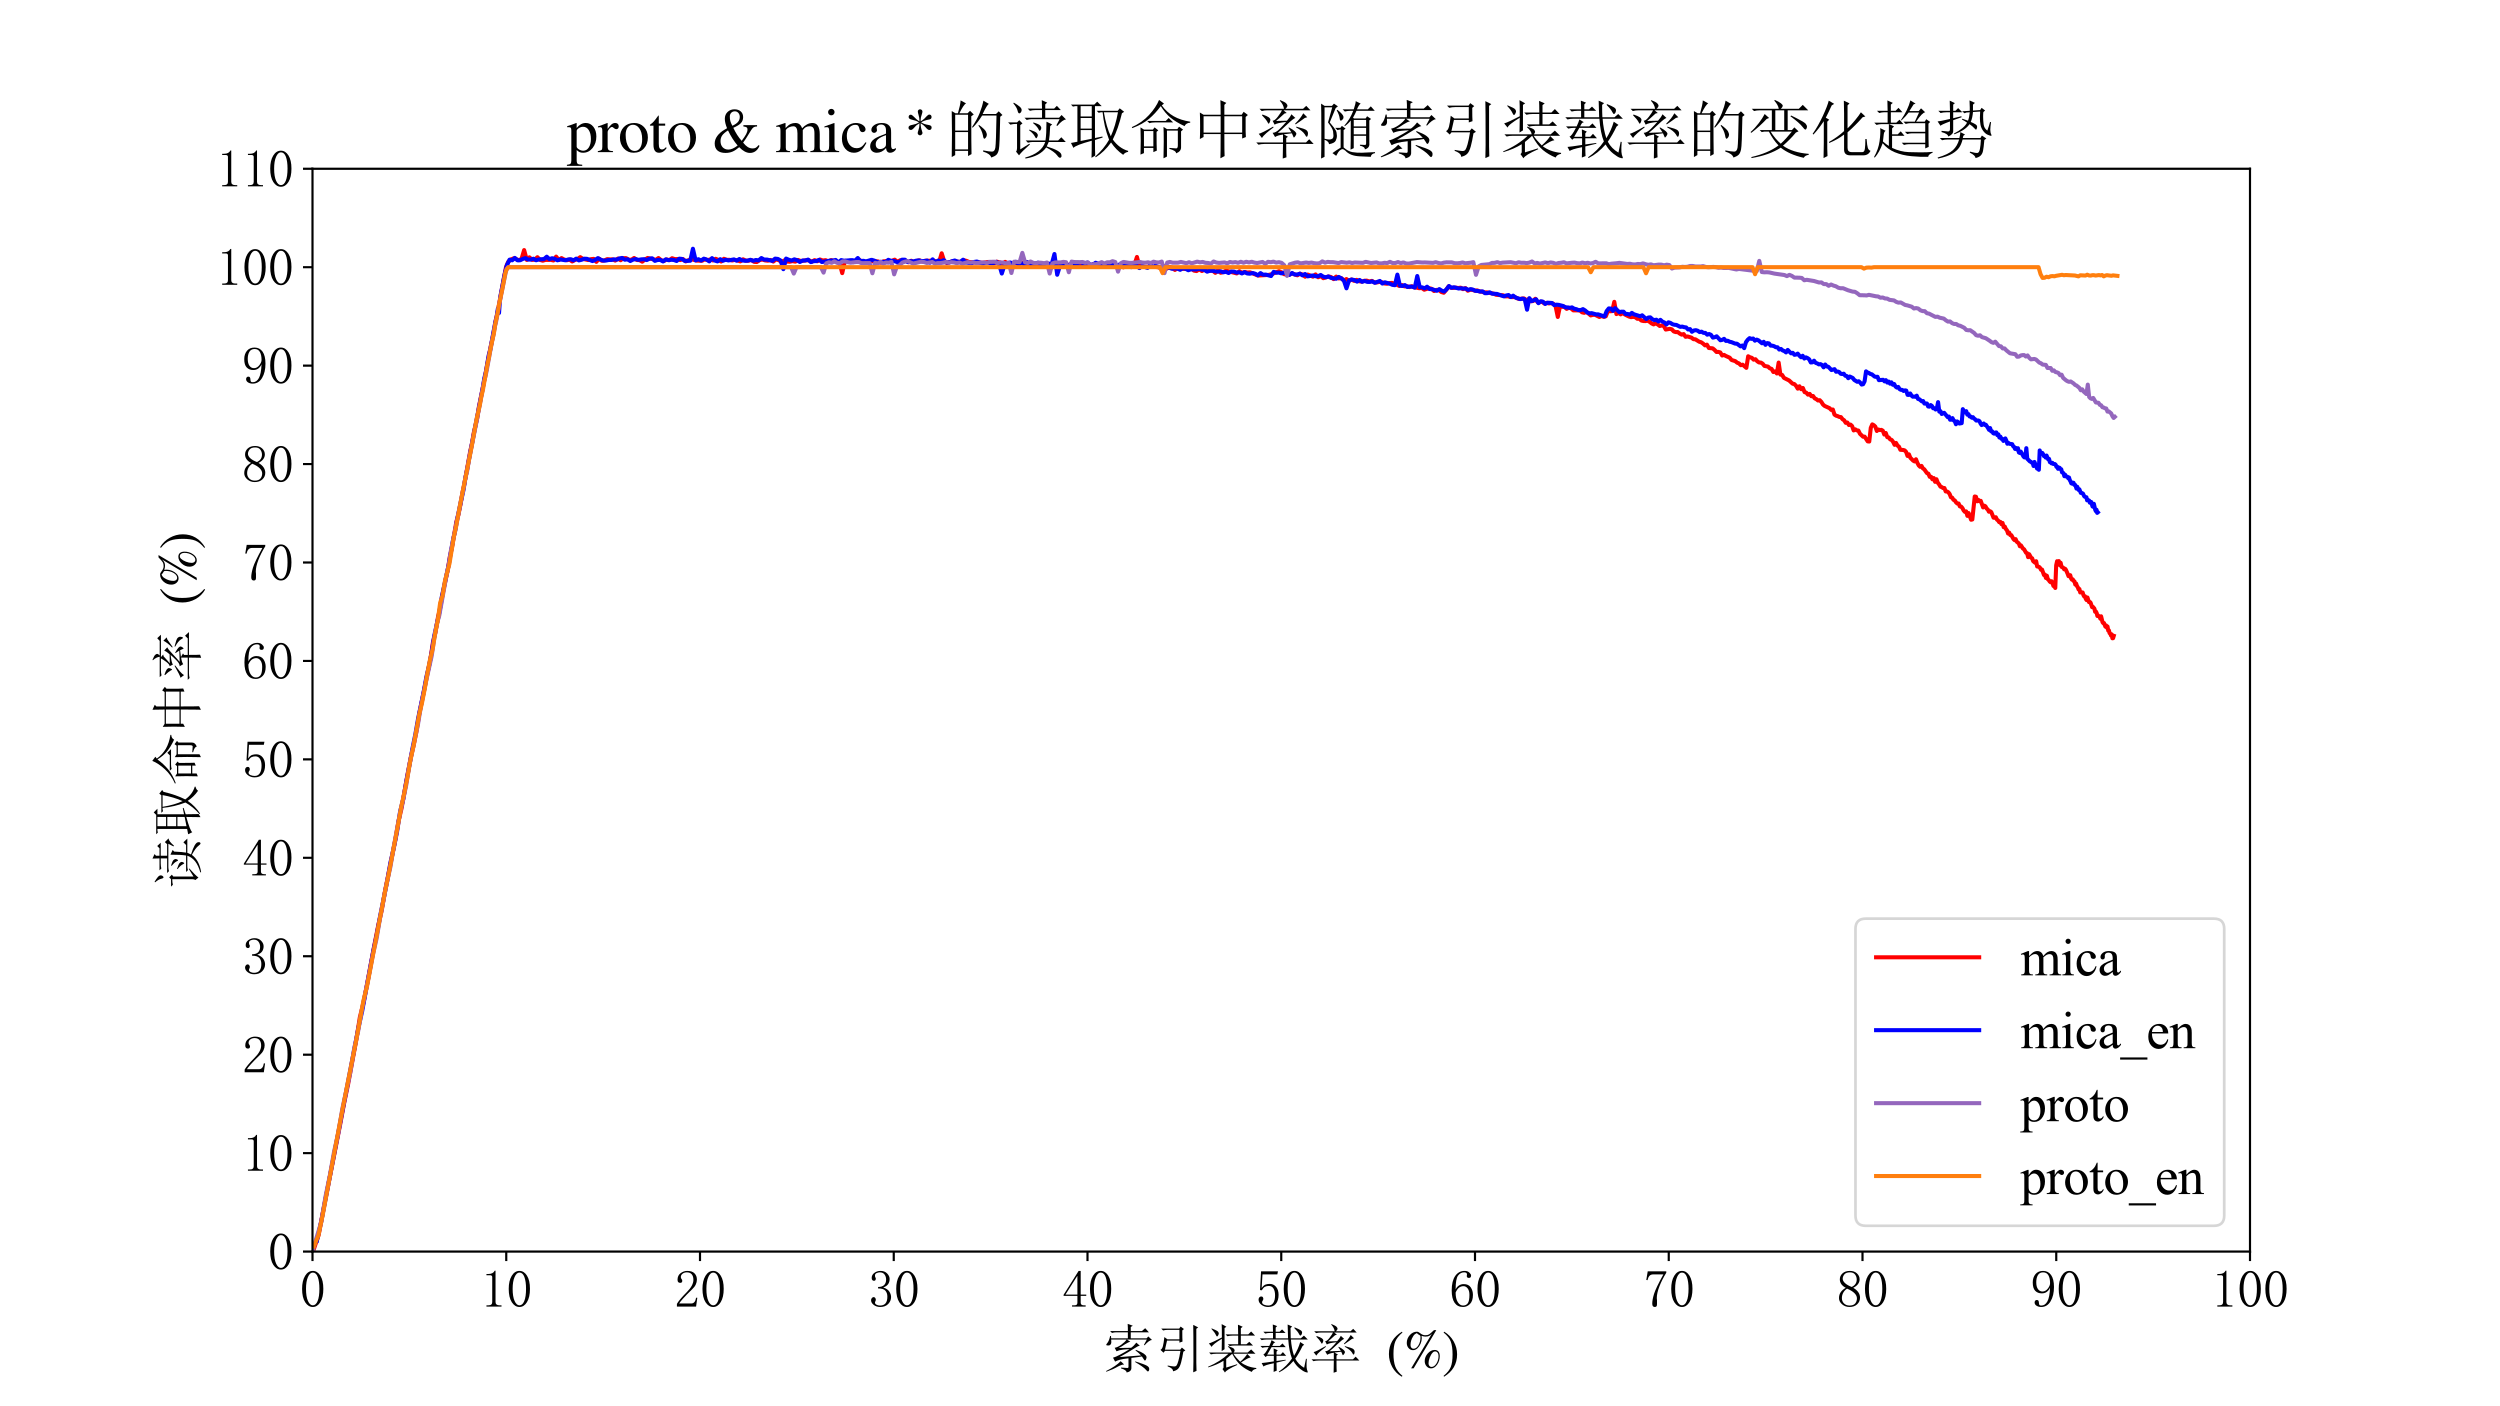 <?xml version="1.0" encoding="utf-8" standalone="no"?>
<!DOCTYPE svg PUBLIC "-//W3C//DTD SVG 1.1//EN"
  "http://www.w3.org/Graphics/SVG/1.1/DTD/svg11.dtd">
<svg xmlns:xlink="http://www.w3.org/1999/xlink" width="921.6pt" height="518.4pt" viewBox="0 0 921.6 518.4" xmlns="http://www.w3.org/2000/svg" version="1.1">
 <defs>
  <style type="text/css">*{stroke-linejoin: round; stroke-linecap: butt}</style>
 </defs>
 <g id="figure_1">
  <g id="patch_1">
   <path d="M 0 518.4 
L 921.6 518.4 
L 921.6 0 
L 0 0 
z
" style="fill: #ffffff"/>
  </g>
  <g id="axes_1">
   <g id="patch_2">
    <path d="M 115.2 461.376 
L 829.44 461.376 
L 829.44 62.208 
L 115.2 62.208 
z
" style="fill: #ffffff"/>
   </g>
   <g id="matplotlib.axis_1">
    <g id="xtick_1">
     <g id="line2d_1">
      <defs>
       <path id="m0c18ae62c2" d="M 0 0 
L 0 3.5 
" style="stroke: #000000; stroke-width: 0.8"/>
      </defs>
      <g>
       <use xlink:href="#m0c18ae62c2" x="115.2" y="461.376" style="stroke: #000000; stroke-width: 0.8"/>
      </g>
     </g>
     <g id="text_1">
      <!-- 0 -->
      <g transform="translate(110.45 481.958) scale(0.19 -0.19)">
       <defs>
        <path id="SimSun-30" d="M 1600 4225 
Q 1250 4225 1012 3687 
Q 775 3150 775 2250 
Q 775 1300 1012 775 
Q 1250 250 1600 250 
Q 1975 250 2187 775 
Q 2400 1300 2400 2250 
Q 2400 3150 2200 3687 
Q 2000 4225 1600 4225 
z
M 1600 50 
Q 1050 50 675 625 
Q 300 1200 300 2250 
Q 300 3225 662 3825 
Q 1025 4425 1600 4425 
Q 2150 4425 2512 3850 
Q 2875 3275 2875 2250 
Q 2875 1225 2512 637 
Q 2150 50 1600 50 
z
" transform="scale(0.016)"/>
       </defs>
       <use xlink:href="#SimSun-30"/>
      </g>
     </g>
    </g>
    <g id="xtick_2">
     <g id="line2d_2">
      <g>
       <use xlink:href="#m0c18ae62c2" x="186.624" y="461.376" style="stroke: #000000; stroke-width: 0.8"/>
      </g>
     </g>
     <g id="text_2">
      <!-- 10 -->
      <g transform="translate(177.124 481.958) scale(0.19 -0.19)">
       <defs>
        <path id="SimSun-31" d="M 1825 4450 
L 1825 650 
Q 1825 450 1950 350 
Q 2075 250 2300 250 
L 2550 250 
L 2550 100 
L 725 100 
L 725 250 
L 950 250 
Q 1200 250 1312 350 
Q 1425 450 1425 650 
L 1425 3675 
Q 1425 3775 1362 3837 
Q 1300 3900 1175 3900 
L 725 3900 
L 725 4050 
L 950 4050 
Q 1250 4050 1437 4150 
Q 1625 4250 1725 4450 
L 1825 4450 
z
" transform="scale(0.016)"/>
       </defs>
       <use xlink:href="#SimSun-31"/>
       <use xlink:href="#SimSun-30" x="50"/>
      </g>
     </g>
    </g>
    <g id="xtick_3">
     <g id="line2d_3">
      <g>
       <use xlink:href="#m0c18ae62c2" x="258.048" y="461.376" style="stroke: #000000; stroke-width: 0.8"/>
      </g>
     </g>
     <g id="text_3">
      <!-- 20 -->
      <g transform="translate(248.548 481.958) scale(0.19 -0.19)">
       <defs>
        <path id="SimSun-32" d="M 2325 3325 
Q 2325 3775 2125 4012 
Q 1925 4250 1525 4250 
Q 1225 4250 1012 4087 
Q 800 3925 800 3675 
Q 800 3525 900 3425 
Q 975 3325 975 3225 
Q 975 3100 912 3037 
Q 850 2975 725 2975 
Q 575 2975 487 3062 
Q 400 3150 400 3350 
Q 400 3875 775 4150 
Q 1150 4425 1575 4425 
Q 2175 4425 2462 4125 
Q 2750 3825 2750 3375 
Q 2750 3075 2612 2775 
Q 2475 2475 2175 2200 
Q 1450 1500 1062 1062 
Q 675 625 600 475 
L 2075 475 
Q 2300 475 2450 650 
Q 2600 825 2650 1175 
L 2800 1175 
L 2650 100 
L 325 100 
L 325 425 
Q 450 650 737 1000 
Q 1025 1350 1500 1825 
Q 1925 2250 2125 2625 
Q 2325 3000 2325 3325 
z
" transform="scale(0.016)"/>
       </defs>
       <use xlink:href="#SimSun-32"/>
       <use xlink:href="#SimSun-30" x="50"/>
      </g>
     </g>
    </g>
    <g id="xtick_4">
     <g id="line2d_4">
      <g>
       <use xlink:href="#m0c18ae62c2" x="329.472" y="461.376" style="stroke: #000000; stroke-width: 0.8"/>
      </g>
     </g>
     <g id="text_4">
      <!-- 30 -->
      <g transform="translate(319.972 481.958) scale(0.19 -0.19)">
       <defs>
        <path id="SimSun-33" d="M 2800 1250 
Q 2800 775 2450 412 
Q 2100 50 1475 50 
Q 1025 50 700 300 
Q 375 550 375 875 
Q 375 1025 475 1137 
Q 575 1250 675 1250 
Q 825 1250 887 1137 
Q 950 1025 950 950 
Q 950 825 900 750 
Q 850 650 850 575 
Q 850 425 1037 325 
Q 1225 225 1450 225 
Q 1900 225 2125 487 
Q 2350 750 2350 1300 
Q 2350 1750 2112 2025 
Q 1875 2300 1225 2300 
L 1225 2475 
Q 1725 2475 1962 2712 
Q 2200 2950 2200 3375 
Q 2200 3725 2012 3987 
Q 1825 4250 1425 4250 
Q 1250 4250 1050 4162 
Q 850 4075 850 3875 
Q 850 3675 900 3625 
Q 950 3575 950 3500 
Q 950 3375 900 3300 
Q 850 3225 725 3225 
Q 625 3225 537 3300 
Q 450 3375 450 3575 
Q 450 3950 775 4187 
Q 1100 4425 1525 4425 
Q 2025 4425 2325 4112 
Q 2625 3800 2625 3450 
Q 2625 3075 2437 2812 
Q 2250 2550 1850 2425 
Q 2400 2225 2600 1900 
Q 2800 1575 2800 1250 
z
" transform="scale(0.016)"/>
       </defs>
       <use xlink:href="#SimSun-33"/>
       <use xlink:href="#SimSun-30" x="50"/>
      </g>
     </g>
    </g>
    <g id="xtick_5">
     <g id="line2d_5">
      <g>
       <use xlink:href="#m0c18ae62c2" x="400.896" y="461.376" style="stroke: #000000; stroke-width: 0.8"/>
      </g>
     </g>
     <g id="text_5">
      <!-- 40 -->
      <g transform="translate(391.396 481.958) scale(0.19 -0.19)">
       <defs>
        <path id="SimSun-34" d="M 2300 575 
Q 2300 400 2400 325 
Q 2500 250 2675 250 
L 2900 250 
L 2900 100 
L 1250 100 
L 1250 250 
L 1525 250 
Q 1725 250 1812 325 
Q 1900 400 1900 575 
L 1900 1400 
L 225 1400 
L 225 1525 
L 2050 4425 
L 2300 4425 
L 2300 1550 
L 2975 1550 
L 2975 1400 
L 2300 1400 
L 2300 575 
z
M 1875 3800 
L 450 1550 
L 1900 1550 
L 1900 3800 
L 1875 3800 
z
" transform="scale(0.016)"/>
       </defs>
       <use xlink:href="#SimSun-34"/>
       <use xlink:href="#SimSun-30" x="50"/>
      </g>
     </g>
    </g>
    <g id="xtick_6">
     <g id="line2d_6">
      <g>
       <use xlink:href="#m0c18ae62c2" x="472.32" y="461.376" style="stroke: #000000; stroke-width: 0.8"/>
      </g>
     </g>
     <g id="text_6">
      <!-- 50 -->
      <g transform="translate(462.82 481.958) scale(0.19 -0.19)">
       <defs>
        <path id="SimSun-35" d="M 1725 2850 
Q 2200 2850 2500 2487 
Q 2800 2125 2800 1525 
Q 2800 850 2487 450 
Q 2175 50 1525 50 
Q 1075 50 725 312 
Q 375 575 375 950 
Q 375 1100 462 1212 
Q 550 1325 700 1325 
Q 850 1325 900 1225 
Q 950 1125 950 1050 
Q 950 900 875 825 
Q 800 725 800 625 
Q 800 425 1037 325 
Q 1275 225 1550 225 
Q 1950 225 2162 550 
Q 2375 875 2375 1475 
Q 2375 1975 2187 2287 
Q 2000 2600 1625 2600 
Q 1350 2600 1150 2500 
Q 950 2400 775 2075 
L 550 2100 
L 675 4375 
L 2725 4375 
L 2650 4000 
L 850 4000 
L 750 2350 
Q 1000 2700 1237 2775 
Q 1475 2850 1725 2850 
z
" transform="scale(0.016)"/>
       </defs>
       <use xlink:href="#SimSun-35"/>
       <use xlink:href="#SimSun-30" x="50"/>
      </g>
     </g>
    </g>
    <g id="xtick_7">
     <g id="line2d_7">
      <g>
       <use xlink:href="#m0c18ae62c2" x="543.744" y="461.376" style="stroke: #000000; stroke-width: 0.8"/>
      </g>
     </g>
     <g id="text_7">
      <!-- 60 -->
      <g transform="translate(534.244 481.958) scale(0.19 -0.19)">
       <defs>
        <path id="SimSun-36" d="M 775 1800 
Q 775 1050 1037 637 
Q 1300 225 1675 225 
Q 2050 225 2250 500 
Q 2450 775 2450 1525 
Q 2450 2025 2237 2300 
Q 2025 2575 1725 2575 
Q 1450 2575 1212 2412 
Q 975 2250 775 1800 
z
M 1750 2825 
Q 2350 2825 2612 2425 
Q 2875 2025 2875 1525 
Q 2875 775 2512 412 
Q 2150 50 1675 50 
Q 1000 50 650 562 
Q 300 1075 300 2050 
Q 300 3200 725 3812 
Q 1150 4425 1875 4425 
Q 2225 4425 2437 4225 
Q 2650 4025 2650 3875 
Q 2650 3725 2587 3650 
Q 2525 3575 2375 3575 
Q 2250 3575 2187 3637 
Q 2125 3700 2125 3825 
Q 2125 3875 2150 3925 
Q 2150 3975 2150 4025 
Q 2150 4125 2075 4187 
Q 2000 4250 1800 4250 
Q 1375 4250 1075 3862 
Q 775 3475 775 2175 
Q 925 2500 1187 2662 
Q 1450 2825 1750 2825 
z
" transform="scale(0.016)"/>
       </defs>
       <use xlink:href="#SimSun-36"/>
       <use xlink:href="#SimSun-30" x="50"/>
      </g>
     </g>
    </g>
    <g id="xtick_8">
     <g id="line2d_8">
      <g>
       <use xlink:href="#m0c18ae62c2" x="615.168" y="461.376" style="stroke: #000000; stroke-width: 0.8"/>
      </g>
     </g>
     <g id="text_8">
      <!-- 70 -->
      <g transform="translate(605.668 481.958) scale(0.19 -0.19)">
       <defs>
        <path id="SimSun-37" d="M 2825 4200 
Q 2300 3350 1987 2537 
Q 1675 1725 1675 1125 
Q 1675 1025 1700 850 
Q 1700 650 1700 400 
Q 1700 200 1637 125 
Q 1575 50 1425 50 
Q 1300 50 1212 137 
Q 1125 225 1125 450 
Q 1125 925 1337 1625 
Q 1550 2325 2475 4000 
L 1225 4000 
Q 950 4000 787 3825 
Q 625 3650 550 3300 
L 400 3325 
L 575 4375 
L 2825 4375 
L 2825 4200 
z
" transform="scale(0.016)"/>
       </defs>
       <use xlink:href="#SimSun-37"/>
       <use xlink:href="#SimSun-30" x="50"/>
      </g>
     </g>
    </g>
    <g id="xtick_9">
     <g id="line2d_9">
      <g>
       <use xlink:href="#m0c18ae62c2" x="686.592" y="461.376" style="stroke: #000000; stroke-width: 0.8"/>
      </g>
     </g>
     <g id="text_9">
      <!-- 80 -->
      <g transform="translate(677.092 481.958) scale(0.19 -0.19)">
       <defs>
        <path id="SimSun-38" d="M 625 1125 
Q 625 725 887 475 
Q 1150 225 1550 225 
Q 2025 225 2237 475 
Q 2450 725 2450 1100 
Q 2450 1425 2150 1725 
Q 1850 2025 1250 2275 
Q 950 2075 787 1775 
Q 625 1475 625 1125 
z
M 2825 1175 
Q 2825 700 2475 375 
Q 2125 50 1550 50 
Q 1025 50 650 375 
Q 275 700 275 1125 
Q 275 1550 487 1850 
Q 700 2150 1100 2375 
Q 750 2550 562 2812 
Q 375 3075 375 3400 
Q 375 3825 700 4125 
Q 1025 4425 1600 4425 
Q 2125 4425 2450 4125 
Q 2775 3825 2775 3400 
Q 2775 3100 2587 2837 
Q 2400 2575 2000 2375 
Q 2425 2125 2625 1825 
Q 2825 1525 2825 1175 
z
M 2425 3375 
Q 2425 3725 2225 3987 
Q 2025 4250 1600 4250 
Q 1125 4250 925 4000 
Q 725 3750 725 3475 
Q 725 3200 1012 2937 
Q 1300 2675 1825 2475 
Q 2125 2625 2275 2850 
Q 2425 3075 2425 3375 
z
" transform="scale(0.016)"/>
       </defs>
       <use xlink:href="#SimSun-38"/>
       <use xlink:href="#SimSun-30" x="50"/>
      </g>
     </g>
    </g>
    <g id="xtick_10">
     <g id="line2d_10">
      <g>
       <use xlink:href="#m0c18ae62c2" x="758.016" y="461.376" style="stroke: #000000; stroke-width: 0.8"/>
      </g>
     </g>
     <g id="text_10">
      <!-- 90 -->
      <g transform="translate(748.516 481.958) scale(0.19 -0.19)">
       <defs>
        <path id="SimSun-39" d="M 700 3050 
Q 700 2500 912 2212 
Q 1125 1925 1450 1925 
Q 1825 1925 2100 2275 
Q 2375 2625 2375 2925 
Q 2375 3525 2175 3887 
Q 1975 4250 1525 4250 
Q 1100 4250 900 3912 
Q 700 3575 700 3050 
z
M 1375 1700 
Q 875 1700 575 2012 
Q 275 2325 275 3025 
Q 275 3625 600 4025 
Q 925 4425 1525 4425 
Q 2150 4425 2500 3925 
Q 2850 3425 2850 2475 
Q 2850 1425 2437 737 
Q 2025 50 1300 50 
Q 975 50 737 200 
Q 500 350 500 600 
Q 500 700 562 800 
Q 625 900 775 900 
Q 925 900 975 787 
Q 1025 675 1025 525 
Q 1025 425 1050 362 
Q 1075 300 1100 275 
Q 1125 250 1187 237 
Q 1250 225 1325 225 
Q 1775 225 2050 725 
Q 2325 1225 2375 2400 
Q 2250 2100 2000 1900 
Q 1750 1700 1375 1700 
z
" transform="scale(0.016)"/>
       </defs>
       <use xlink:href="#SimSun-39"/>
       <use xlink:href="#SimSun-30" x="50"/>
      </g>
     </g>
    </g>
    <g id="xtick_11">
     <g id="line2d_11">
      <g>
       <use xlink:href="#m0c18ae62c2" x="829.44" y="461.376" style="stroke: #000000; stroke-width: 0.8"/>
      </g>
     </g>
     <g id="text_11">
      <!-- 100 -->
      <g transform="translate(815.19 481.958) scale(0.19 -0.19)">
       <use xlink:href="#SimSun-31"/>
       <use xlink:href="#SimSun-30" x="50"/>
       <use xlink:href="#SimSun-30" x="100"/>
      </g>
     </g>
    </g>
    <g id="text_12">
     <!-- 索引装载率 $\mathrm{(\%)}$ -->
     <g transform="translate(406.58 504.177) scale(0.19 -0.19)">
      <defs>
       <path id="SimSun-7d22" d="M 4725 1325 
Q 4375 1250 3450 1150 
L 3450 -50 
Q 3475 -500 2875 -625 
Q 2875 -325 2200 -125 
L 2200 -25 
Q 2850 -75 2987 -75 
Q 3125 -75 3100 175 
L 3100 1100 
Q 2400 1025 2050 925 
Q 1700 825 1475 700 
L 1225 1175 
Q 1525 1250 2050 1525 
Q 2575 1800 3225 2200 
Q 2900 2200 2437 2150 
Q 1975 2100 1650 1950 
L 1425 2375 
Q 1775 2425 2212 2737 
Q 2650 3050 2875 3375 
L 1000 3375 
Q 1050 3000 975 2850 
Q 900 2700 800 2675 
Q 700 2650 625 2650 
Q 525 2650 462 2675 
Q 400 2700 400 2725 
Q 400 2800 550 2975 
Q 750 3225 875 3800 
L 975 3800 
L 1000 3525 
L 3025 3525 
L 3025 4250 
L 1575 4250 
Q 1375 4250 1100 4175 
L 875 4400 
L 3025 4400 
L 3025 4775 
Q 3025 5025 3000 5275 
L 3625 5050 
L 3375 4900 
L 3375 4400 
L 4725 4400 
L 5125 4750 
L 5575 4250 
L 3375 4250 
L 3375 3525 
L 5300 3525 
L 5500 3750 
L 5950 3325 
Q 5600 3300 5050 2675 
L 4975 2725 
L 5325 3375 
L 2925 3375 
L 3325 3100 
Q 3100 3075 2675 2800 
Q 2250 2500 1925 2350 
L 3425 2375 
Q 3775 2625 4050 3000 
L 4475 2625 
Q 4250 2600 3850 2325 
Q 3425 2050 2975 1787 
Q 2525 1525 2025 1250 
L 4625 1450 
Q 4275 1825 3950 2050 
L 4000 2125 
Q 4700 1850 4962 1662 
Q 5225 1475 5275 1312 
Q 5325 1150 5212 937 
Q 5100 725 4987 925 
Q 4875 1125 4725 1325 
z
M 3925 725 
Q 5025 375 5312 212 
Q 5600 50 5612 -150 
Q 5625 -350 5562 -425 
Q 5500 -500 5475 -500 
Q 5375 -500 5200 -275 
Q 4925 50 3900 650 
L 3925 725 
z
M 2150 750 
L 2575 350 
Q 2275 350 1775 75 
Q 1275 -225 425 -525 
L 375 -450 
Q 1600 150 2150 750 
z
" transform="scale(0.016)"/>
       <path id="SimSun-5f15" d="M 5075 4675 
L 5075 575 
Q 5075 100 5100 -425 
L 4700 -600 
Q 4725 175 4725 725 
Q 4725 4575 4700 5150 
L 5300 4850 
L 5075 4675 
z
M 3375 4475 
Q 3375 3475 3400 3125 
L 3025 3000 
L 3025 3250 
L 1525 3250 
L 1275 2150 
L 3125 2150 
L 3325 2400 
L 3750 2050 
L 3500 1900 
Q 3375 1125 3225 575 
Q 3075 25 2850 -187 
Q 2625 -400 2250 -475 
Q 2275 -125 1600 125 
L 1600 225 
Q 2125 125 2350 112 
Q 2575 100 2675 225 
Q 2775 350 2900 787 
Q 3025 1225 3150 2000 
L 1275 2000 
L 1100 1775 
L 725 2125 
Q 925 2200 1025 2575 
Q 1125 2950 1200 3675 
L 1575 3400 
L 3025 3400 
L 3025 4550 
L 1650 4550 
Q 1325 4550 1050 4475 
L 825 4700 
L 3000 4700 
L 3175 4950 
L 3575 4650 
L 3375 4475 
z
" transform="scale(0.016)"/>
       <path id="SimSun-88c5" d="M 700 4725 
Q 1375 4450 1462 4325 
Q 1550 4200 1550 4125 
Q 1550 4025 1475 3887 
Q 1400 3750 1350 3750 
Q 1275 3750 1200 3925 
Q 1075 4225 650 4675 
L 700 4725 
z
M 2250 4775 
L 2250 2200 
L 1900 1975 
Q 1925 2600 1925 3475 
Q 1400 3150 1062 2887 
Q 725 2625 700 2475 
L 350 2900 
Q 775 3025 1925 3625 
Q 1925 4900 1900 5250 
L 2475 4925 
L 2250 4775 
z
M 2375 4000 
L 3900 4000 
Q 3900 4850 3875 5175 
L 4450 4925 
L 4225 4750 
L 4225 4000 
L 5125 4000 
L 5475 4350 
L 5950 3850 
L 4225 3850 
L 4225 2800 
L 4900 2800 
L 5250 3100 
L 5700 2650 
L 3475 2650 
Q 3150 2650 2875 2575 
L 2650 2800 
L 3900 2800 
L 3900 3850 
L 3200 3850 
Q 2875 3850 2600 3775 
L 2375 4000 
z
M 3125 1800 
Q 3125 2100 2650 2525 
L 2700 2575 
Q 3300 2375 3387 2250 
Q 3475 2125 3475 2050 
Q 3475 1950 3350 1800 
L 5050 1800 
L 5475 2175 
L 6000 1650 
L 3325 1650 
Q 3600 1225 4150 675 
Q 4775 1225 5000 1625 
L 5425 1200 
Q 5225 1175 4987 1050 
Q 4750 925 4250 600 
Q 4550 350 5037 162 
Q 5525 -25 6100 -75 
L 6100 -175 
Q 5675 -250 5550 -550 
Q 4825 -250 4262 212 
Q 3700 675 3175 1650 
Q 2825 1325 2450 1025 
L 2450 -25 
L 3750 375 
L 3800 300 
Q 2450 -300 2300 -625 
L 2000 -200 
Q 2150 -75 2125 75 
L 2125 800 
Q 1325 300 275 0 
L 250 75 
Q 1725 700 2725 1650 
L 1200 1650 
Q 875 1650 600 1575 
L 375 1800 
L 3125 1800 
z
" transform="scale(0.016)"/>
       <path id="SimSun-8f7d" d="M 1850 5200 
L 2375 5000 
L 2200 4825 
L 2200 4325 
L 2675 4325 
L 2975 4600 
L 3400 4175 
L 2200 4175 
L 2200 3525 
L 3700 3525 
Q 3675 4525 3650 5200 
L 4200 4950 
L 4000 4775 
Q 4000 3950 4025 3525 
L 5250 3525 
L 5625 3850 
L 6100 3375 
L 4050 3375 
Q 4125 2300 4425 1400 
Q 4925 2200 5175 3075 
L 5650 2750 
L 5450 2575 
Q 5075 1775 4575 1050 
Q 4950 350 5650 -50 
L 5875 1050 
L 5975 1025 
Q 5925 350 5950 25 
Q 5975 -300 6075 -500 
Q 6125 -625 6025 -625 
Q 5975 -625 5775 -562 
Q 5575 -500 5125 -150 
Q 4675 200 4350 775 
Q 3575 -125 2625 -600 
L 2575 -525 
Q 3575 175 4175 1075 
Q 3825 1950 3725 3375 
L 1100 3375 
Q 775 3375 500 3300 
L 275 3525 
L 1875 3525 
L 1875 4175 
L 1525 4175 
Q 1200 4175 925 4100 
L 700 4325 
L 1875 4325 
Q 1875 4800 1850 5200 
z
M 4500 4850 
Q 5000 4650 5212 4512 
Q 5425 4375 5400 4187 
Q 5375 4000 5300 3925 
Q 5225 3850 5200 3850 
Q 5125 3850 5025 4050 
Q 4900 4325 4450 4775 
L 4500 4850 
z
M 500 525 
Q 850 550 1975 725 
L 1975 1400 
L 1150 1400 
L 975 1250 
L 700 1575 
Q 900 1575 1350 2450 
L 1150 2450 
Q 850 2450 575 2375 
L 350 2600 
L 1425 2600 
Q 1625 3025 1700 3300 
L 2150 3025 
L 1975 2950 
Q 1900 2850 1775 2600 
L 2700 2600 
L 3025 2900 
L 3425 2450 
L 1700 2450 
L 1175 1550 
L 1975 1550 
Q 1975 1925 1950 2300 
L 2450 2075 
L 2300 1900 
L 2300 1550 
L 2800 1550 
L 3075 1850 
L 3475 1400 
L 2300 1400 
L 2300 775 
L 3400 925 
L 3425 850 
L 2300 575 
Q 2300 -50 2325 -400 
L 1950 -550 
Q 1975 225 1975 500 
Q 850 275 725 100 
L 500 525 
z
" transform="scale(0.016)"/>
       <path id="SimSun-7387" d="M 875 3725 
L 925 3800 
Q 1375 3650 1550 3525 
Q 1725 3400 1725 3250 
Q 1725 3175 1662 3025 
Q 1600 2875 1550 2875 
Q 1500 2875 1425 3050 
Q 1275 3325 875 3725 
z
M 550 1850 
Q 875 1925 2000 2575 
L 2050 2500 
Q 1675 2225 1337 1937 
Q 1000 1650 875 1425 
L 550 1850 
z
M 5200 3450 
Q 4800 3150 4275 2800 
L 4225 2875 
Q 4775 3400 5050 3925 
L 5450 3525 
L 5200 3450 
z
M 4325 2500 
L 4350 2575 
Q 5225 2350 5375 2212 
Q 5525 2075 5525 1900 
Q 5525 1775 5487 1662 
Q 5450 1550 5400 1550 
Q 5325 1550 5200 1800 
Q 4975 2150 4325 2500 
z
M 3150 3900 
Q 2500 3300 2300 3150 
Q 2800 3150 3400 3175 
Q 3700 3500 3850 3825 
L 4250 3450 
Q 4050 3400 3450 2825 
Q 2850 2250 2475 1950 
Q 3150 1975 3850 2000 
Q 3750 2175 3550 2450 
L 3600 2500 
Q 4050 2250 4200 2100 
Q 4350 1950 4350 1850 
Q 4350 1775 4250 1625 
Q 4150 1475 4100 1475 
Q 4075 1475 4050 1550 
Q 4000 1700 3900 1900 
Q 3650 1875 3075 1800 
L 3500 1550 
L 3325 1425 
L 3325 975 
L 5325 975 
L 5650 1300 
L 6100 825 
L 3325 825 
Q 3325 -275 3350 -525 
L 2975 -650 
Q 3000 0 3000 825 
L 1125 825 
Q 800 825 525 750 
L 300 975 
L 3000 975 
L 3000 1775 
Q 2450 1700 2200 1525 
L 1950 1950 
Q 2275 1950 2675 2350 
Q 3075 2750 3325 3050 
Q 2400 2950 2150 2775 
L 1950 3175 
Q 2150 3150 2475 3575 
Q 2800 4000 2900 4225 
L 1450 4225 
Q 1125 4225 850 4150 
L 625 4375 
L 3100 4375 
Q 3050 4800 2675 5200 
L 2725 5250 
Q 3225 5050 3337 4912 
Q 3450 4775 3450 4700 
Q 3450 4550 3250 4375 
L 5025 4375 
L 5350 4675 
L 5775 4225 
L 3050 4225 
L 3375 3950 
L 3150 3900 
z
" transform="scale(0.016)"/>
       <path id="SimSun-20" d="M 0 0 
Q 0 0 0 0 
z
" transform="scale(0.016)"/>
       <path id="STIXGeneral-Regular-28" d="M 1946 -1030 
L 1869 -1133 
Q 1126 -710 716 32 
Q 307 774 307 1613 
Q 307 3386 1888 4326 
L 1946 4224 
Q 1293 3667 1075 3126 
Q 858 2586 858 1632 
Q 858 685 1082 96 
Q 1306 -493 1946 -1030 
z
" transform="scale(0.016)"/>
       <path id="STIXGeneral-Regular-25" d="M 4390 1363 
Q 4390 781 4070 329 
Q 3750 -122 3341 -122 
Q 3014 -122 2790 134 
Q 2566 390 2566 762 
Q 2566 1274 2940 1693 
Q 3315 2112 3776 2112 
Q 4070 2112 4230 1917 
Q 4390 1722 4390 1363 
z
M 4243 1376 
Q 4243 1626 4131 1779 
Q 4019 1933 3840 1933 
Q 3654 1933 3526 1786 
Q 3315 1562 3171 1187 
Q 3027 813 3027 486 
Q 3027 301 3129 176 
Q 3232 51 3386 51 
Q 3718 51 3980 457 
Q 4243 864 4243 1376 
z
M 3974 4518 
L 1222 -115 
L 922 -115 
L 3443 4096 
Q 3264 3891 3094 3811 
Q 2925 3731 2669 3731 
Q 2445 3731 2182 3821 
Q 2208 3674 2208 3539 
Q 2208 3206 2067 2873 
Q 1926 2541 1696 2323 
Q 1453 2086 1146 2086 
Q 826 2086 608 2339 
Q 390 2592 390 2963 
Q 390 3507 761 3916 
Q 1133 4326 1626 4326 
Q 1792 4326 2010 4147 
Q 2310 3898 2624 3898 
Q 2918 3898 3084 3994 
Q 3251 4090 3693 4518 
L 3974 4518 
z
M 2054 3642 
Q 2054 3782 2025 3833 
Q 1997 3885 1894 3936 
Q 1747 4006 1613 4154 
Q 1414 4058 1331 3984 
Q 1248 3910 1152 3750 
Q 845 3264 845 2707 
Q 845 2509 944 2384 
Q 1043 2259 1210 2259 
Q 1549 2259 1801 2675 
Q 2054 3091 2054 3642 
z
" transform="scale(0.016)"/>
       <path id="STIXGeneral-Regular-29" d="M 186 4224 
L 262 4326 
Q 992 3891 1408 3148 
Q 1824 2406 1824 1581 
Q 1824 -166 243 -1133 
L 186 -1030 
Q 845 -486 1059 54 
Q 1274 595 1274 1562 
Q 1274 2534 1059 3120 
Q 845 3706 186 4224 
z
" transform="scale(0.016)"/>
      </defs>
      <use xlink:href="#SimSun-7d22" transform="translate(0 0.578)"/>
      <use xlink:href="#SimSun-5f15" transform="translate(100 0.578)"/>
      <use xlink:href="#SimSun-88c5" transform="translate(200 0.578)"/>
      <use xlink:href="#SimSun-8f7d" transform="translate(300 0.578)"/>
      <use xlink:href="#SimSun-7387" transform="translate(400 0.578)"/>
      <use xlink:href="#SimSun-20" transform="translate(500 0.578)"/>
      <use xlink:href="#STIXGeneral-Regular-28" transform="translate(550 0.578)"/>
      <use xlink:href="#STIXGeneral-Regular-25" transform="translate(583.3 0.578)"/>
      <use xlink:href="#STIXGeneral-Regular-29" transform="translate(658 0.578)"/>
     </g>
    </g>
   </g>
   <g id="matplotlib.axis_2">
    <g id="ytick_1">
     <g id="line2d_12">
      <defs>
       <path id="m49abec7fae" d="M 0 0 
L -3.5 0 
" style="stroke: #000000; stroke-width: 0.8"/>
      </defs>
      <g>
       <use xlink:href="#m49abec7fae" x="115.2" y="461.376" style="stroke: #000000; stroke-width: 0.8"/>
      </g>
     </g>
     <g id="text_13">
      <!-- 0 -->
      <g transform="translate(98.7 468.167) scale(0.19 -0.19)">
       <use xlink:href="#SimSun-30"/>
      </g>
     </g>
    </g>
    <g id="ytick_2">
     <g id="line2d_13">
      <g>
       <use xlink:href="#m49abec7fae" x="115.2" y="425.088" style="stroke: #000000; stroke-width: 0.8"/>
      </g>
     </g>
     <g id="text_14">
      <!-- 10 -->
      <g transform="translate(89.2 431.879) scale(0.19 -0.19)">
       <use xlink:href="#SimSun-31"/>
       <use xlink:href="#SimSun-30" x="50"/>
      </g>
     </g>
    </g>
    <g id="ytick_3">
     <g id="line2d_14">
      <g>
       <use xlink:href="#m49abec7fae" x="115.2" y="388.8" style="stroke: #000000; stroke-width: 0.8"/>
      </g>
     </g>
     <g id="text_15">
      <!-- 20 -->
      <g transform="translate(89.2 395.591) scale(0.19 -0.19)">
       <use xlink:href="#SimSun-32"/>
       <use xlink:href="#SimSun-30" x="50"/>
      </g>
     </g>
    </g>
    <g id="ytick_4">
     <g id="line2d_15">
      <g>
       <use xlink:href="#m49abec7fae" x="115.2" y="352.512" style="stroke: #000000; stroke-width: 0.8"/>
      </g>
     </g>
     <g id="text_16">
      <!-- 30 -->
      <g transform="translate(89.2 359.303) scale(0.19 -0.19)">
       <use xlink:href="#SimSun-33"/>
       <use xlink:href="#SimSun-30" x="50"/>
      </g>
     </g>
    </g>
    <g id="ytick_5">
     <g id="line2d_16">
      <g>
       <use xlink:href="#m49abec7fae" x="115.2" y="316.224" style="stroke: #000000; stroke-width: 0.8"/>
      </g>
     </g>
     <g id="text_17">
      <!-- 40 -->
      <g transform="translate(89.2 323.015) scale(0.19 -0.19)">
       <use xlink:href="#SimSun-34"/>
       <use xlink:href="#SimSun-30" x="50"/>
      </g>
     </g>
    </g>
    <g id="ytick_6">
     <g id="line2d_17">
      <g>
       <use xlink:href="#m49abec7fae" x="115.2" y="279.936" style="stroke: #000000; stroke-width: 0.8"/>
      </g>
     </g>
     <g id="text_18">
      <!-- 50 -->
      <g transform="translate(89.2 286.727) scale(0.19 -0.19)">
       <use xlink:href="#SimSun-35"/>
       <use xlink:href="#SimSun-30" x="50"/>
      </g>
     </g>
    </g>
    <g id="ytick_7">
     <g id="line2d_18">
      <g>
       <use xlink:href="#m49abec7fae" x="115.2" y="243.648" style="stroke: #000000; stroke-width: 0.8"/>
      </g>
     </g>
     <g id="text_19">
      <!-- 60 -->
      <g transform="translate(89.2 250.439) scale(0.19 -0.19)">
       <use xlink:href="#SimSun-36"/>
       <use xlink:href="#SimSun-30" x="50"/>
      </g>
     </g>
    </g>
    <g id="ytick_8">
     <g id="line2d_19">
      <g>
       <use xlink:href="#m49abec7fae" x="115.2" y="207.36" style="stroke: #000000; stroke-width: 0.8"/>
      </g>
     </g>
     <g id="text_20">
      <!-- 70 -->
      <g transform="translate(89.2 214.151) scale(0.19 -0.19)">
       <use xlink:href="#SimSun-37"/>
       <use xlink:href="#SimSun-30" x="50"/>
      </g>
     </g>
    </g>
    <g id="ytick_9">
     <g id="line2d_20">
      <g>
       <use xlink:href="#m49abec7fae" x="115.2" y="171.072" style="stroke: #000000; stroke-width: 0.8"/>
      </g>
     </g>
     <g id="text_21">
      <!-- 80 -->
      <g transform="translate(89.2 177.863) scale(0.19 -0.19)">
       <use xlink:href="#SimSun-38"/>
       <use xlink:href="#SimSun-30" x="50"/>
      </g>
     </g>
    </g>
    <g id="ytick_10">
     <g id="line2d_21">
      <g>
       <use xlink:href="#m49abec7fae" x="115.2" y="134.784" style="stroke: #000000; stroke-width: 0.8"/>
      </g>
     </g>
     <g id="text_22">
      <!-- 90 -->
      <g transform="translate(89.2 141.575) scale(0.19 -0.19)">
       <use xlink:href="#SimSun-39"/>
       <use xlink:href="#SimSun-30" x="50"/>
      </g>
     </g>
    </g>
    <g id="ytick_11">
     <g id="line2d_22">
      <g>
       <use xlink:href="#m49abec7fae" x="115.2" y="98.496" style="stroke: #000000; stroke-width: 0.8"/>
      </g>
     </g>
     <g id="text_23">
      <!-- 100 -->
      <g transform="translate(79.7 105.287) scale(0.19 -0.19)">
       <use xlink:href="#SimSun-31"/>
       <use xlink:href="#SimSun-30" x="50"/>
       <use xlink:href="#SimSun-30" x="100"/>
      </g>
     </g>
    </g>
    <g id="ytick_12">
     <g id="line2d_23">
      <g>
       <use xlink:href="#m49abec7fae" x="115.2" y="62.208" style="stroke: #000000; stroke-width: 0.8"/>
      </g>
     </g>
     <g id="text_24">
      <!-- 110 -->
      <g transform="translate(79.7 68.999) scale(0.19 -0.19)">
       <use xlink:href="#SimSun-31"/>
       <use xlink:href="#SimSun-31" x="50"/>
       <use xlink:href="#SimSun-30" x="100"/>
      </g>
     </g>
    </g>
    <g id="text_25">
     <!-- 读取命中率 $\mathrm{(\%)}$ -->
     <g transform="translate(72.28 327.532) rotate(-90) scale(0.19 -0.19)">
      <defs>
       <path id="SimSun-8bfb" d="M 1450 275 
L 2375 850 
L 2425 775 
Q 1600 50 1325 -325 
L 1025 50 
Q 1125 175 1125 400 
L 1125 2850 
L 1050 2850 
Q 725 2850 450 2775 
L 225 3000 
L 1125 3000 
L 1350 3225 
L 1675 2900 
L 1450 2725 
L 1450 275 
z
M 750 4925 
L 800 5000 
Q 1150 4800 1387 4600 
Q 1625 4400 1587 4200 
Q 1550 4000 1400 3925 
Q 1250 3850 1175 4200 
Q 1100 4525 750 4925 
z
M 5100 2700 
L 5425 3325 
L 2575 3325 
Q 2375 3325 2100 3250 
L 1875 3475 
L 3650 3475 
L 3650 4250 
L 3025 4250 
Q 2700 4250 2425 4175 
L 2200 4400 
L 3650 4400 
Q 3650 4825 3625 5250 
L 4175 5000 
L 3975 4825 
L 3975 4400 
L 4875 4400 
L 5150 4675 
L 5550 4250 
L 3975 4250 
L 3975 3475 
L 5375 3475 
L 5625 3750 
L 6075 3300 
Q 5725 3275 5200 2650 
L 5100 2700 
z
M 2750 2925 
L 2775 3000 
Q 3350 2825 3462 2687 
Q 3575 2550 3575 2450 
Q 3575 2350 3512 2250 
Q 3450 2150 3425 2150 
Q 3350 2150 3275 2350 
Q 3125 2625 2750 2925 
z
M 2375 2275 
Q 2975 2075 3100 1950 
Q 3225 1825 3225 1700 
Q 3225 1625 3162 1512 
Q 3100 1400 3075 1400 
Q 3000 1400 2900 1625 
Q 2725 1925 2350 2200 
L 2375 2275 
z
M 4475 2625 
Q 4425 1550 4350 1175 
L 5275 1175 
L 5600 1500 
L 6050 1025 
L 4325 1025 
Q 4250 825 4125 575 
Q 4850 350 5200 150 
Q 5550 -50 5600 -237 
Q 5650 -425 5587 -500 
Q 5525 -575 5475 -575 
Q 5350 -575 5175 -325 
Q 4925 25 4075 475 
Q 3425 -425 1975 -650 
L 1950 -550 
Q 3600 -100 3975 1025 
L 2700 1025 
Q 2500 1025 2225 950 
L 2000 1175 
L 4000 1175 
Q 4100 1800 4100 3075 
L 4675 2800 
L 4475 2625 
z
" transform="scale(0.016)"/>
       <path id="SimSun-53d6" d="M 1300 2225 
L 1300 1125 
L 2425 1350 
L 2425 2225 
L 1300 2225 
z
M 2750 1225 
Q 2750 100 2775 -350 
L 2400 -575 
Q 2425 125 2425 1150 
Q 775 700 575 425 
L 325 925 
Q 625 975 975 1050 
L 975 4650 
L 775 4650 
L 525 4600 
L 325 4800 
L 2675 4800 
L 2975 5100 
L 3425 4650 
L 2750 4650 
L 2750 1425 
L 3500 1575 
L 3525 1475 
L 2750 1225 
z
M 1300 4650 
L 1300 3600 
L 2425 3600 
L 2425 4650 
L 1300 4650 
z
M 2425 3450 
L 1300 3450 
L 1300 2375 
L 2425 2375 
L 2425 3450 
z
M 2925 4175 
L 5050 4175 
L 5250 4425 
L 5700 4075 
L 5475 3925 
Q 5100 2350 4550 1275 
Q 5200 375 6100 125 
L 6100 25 
Q 5775 -25 5600 -275 
Q 4875 225 4375 975 
Q 3700 25 2825 -525 
L 2775 -450 
Q 3650 325 4175 1250 
Q 3650 2625 3525 4025 
L 3350 4025 
L 3125 3975 
L 2925 4175 
z
M 3650 4025 
Q 3900 2525 4350 1600 
Q 4825 2650 5075 4025 
L 3650 4025 
z
" transform="scale(0.016)"/>
       <path id="SimSun-547d" d="M 1775 3150 
L 3650 3150 
L 3950 3450 
L 4400 3000 
L 2550 3000 
Q 2225 3000 2000 2925 
L 1775 3150 
z
M 1450 2125 
L 1450 575 
L 2400 575 
L 2400 2125 
L 1450 2125 
z
M 1100 -250 
Q 1125 525 1125 1125 
Q 1125 1725 1100 2500 
L 1450 2275 
L 2350 2275 
L 2525 2500 
L 2900 2200 
L 2725 2050 
Q 2725 550 2750 150 
L 2400 0 
L 2400 425 
L 1450 425 
L 1450 -100 
L 1100 -250 
z
M 3775 2175 
L 3775 -450 
L 3425 -625 
Q 3450 75 3450 1050 
Q 3450 2025 3425 2550 
L 3775 2325 
L 4825 2325 
L 5000 2575 
L 5400 2275 
L 5200 2100 
L 5200 525 
Q 5225 75 4700 -125 
Q 4700 150 4025 325 
L 4025 425 
Q 4550 375 4712 375 
Q 4875 375 4875 700 
L 4875 2175 
L 3775 2175 
z
M 2975 5275 
L 3475 4900 
L 3250 4725 
Q 3750 4025 4450 3625 
Q 5150 3225 6125 3075 
L 6125 2975 
Q 5700 2950 5550 2625 
Q 4650 3050 4112 3500 
Q 3575 3950 3150 4650 
Q 2600 3900 1962 3362 
Q 1325 2825 275 2425 
L 225 2525 
Q 1250 2975 1962 3750 
Q 2675 4525 2975 5275 
z
" transform="scale(0.016)"/>
       <path id="SimSun-4e2d" d="M 3325 3625 
L 3325 1975 
L 5125 1975 
L 5125 3625 
L 3325 3625 
z
M 2950 3775 
Q 2950 4750 2925 5250 
L 3525 4975 
L 3325 4775 
L 3325 3775 
L 5075 3775 
L 5275 4075 
L 5700 3750 
L 5475 3550 
L 5475 2100 
Q 5475 1825 5500 1525 
L 5125 1375 
L 5125 1825 
L 3325 1825 
Q 3325 -75 3350 -400 
L 2925 -625 
Q 2950 -50 2950 1825 
L 1225 1825 
L 1225 1525 
L 850 1325 
Q 875 1775 875 2625 
Q 875 3475 850 4000 
L 1225 3775 
L 2950 3775 
z
M 1225 3625 
L 1225 1975 
L 2950 1975 
L 2950 3625 
L 1225 3625 
z
" transform="scale(0.016)"/>
      </defs>
      <use xlink:href="#SimSun-8bfb" transform="translate(0 0.578)"/>
      <use xlink:href="#SimSun-53d6" transform="translate(100 0.578)"/>
      <use xlink:href="#SimSun-547d" transform="translate(200 0.578)"/>
      <use xlink:href="#SimSun-4e2d" transform="translate(300 0.578)"/>
      <use xlink:href="#SimSun-7387" transform="translate(400 0.578)"/>
      <use xlink:href="#SimSun-20" transform="translate(500 0.578)"/>
      <use xlink:href="#STIXGeneral-Regular-28" transform="translate(550 0.578)"/>
      <use xlink:href="#STIXGeneral-Regular-25" transform="translate(583.3 0.578)"/>
      <use xlink:href="#STIXGeneral-Regular-29" transform="translate(658 0.578)"/>
     </g>
    </g>
   </g>
   <g id="line2d_24">
    <path d="M 115.769 460.257 
L 117.477 455.184 
L 119.105 446.407 
L 125.36 414.723 
L 126.864 406.644 
L 128.348 399.544 
L 131.25 383.853 
L 132.661 374.961 
L 134.062 369.388 
L 138.114 347.874 
L 139.428 341.163 
L 140.721 335.608 
L 141.99 328.17 
L 145.675 309.907 
L 146.863 302.942 
L 148.035 297.962 
L 150.301 285.103 
L 151.403 279.347 
L 152.5 274.718 
L 153.568 269.475 
L 154.62 262.83 
L 158.636 243.158 
L 159.591 236.814 
L 160.529 233.184 
L 161.452 227.552 
L 162.358 223.754 
L 163.248 218.606 
L 164.98 210.507 
L 165.82 205.249 
L 166.647 201.617 
L 168.24 192.276 
L 169.011 189.69 
L 169.771 185.809 
L 170.516 181.4 
L 171.244 178.101 
L 173.334 166.367 
L 174.001 163.382 
L 174.655 159.521 
L 175.92 154.185 
L 176.53 150.034 
L 178.842 138.647 
L 179.922 132.73 
L 180.948 127.49 
L 181.444 125.263 
L 182.404 120.181 
L 182.867 117.535 
L 183.318 115.627 
L 186.534 98.441 
L 187.357 96.528 
L 188.329 95.667 
L 189.3 95.251 
L 191.255 95.885 
L 192.239 95.496 
L 193.215 92.191 
L 194.194 95.81 
L 195.168 94.854 
L 196.151 95.803 
L 197.135 95.732 
L 198.113 94.814 
L 199.099 95.815 
L 200.083 96.098 
L 201.069 95.814 
L 203.041 95.79 
L 204.029 96.025 
L 205.012 94.598 
L 206.004 95.862 
L 206.99 95.143 
L 207.977 95.675 
L 208.963 95.941 
L 209.949 95.705 
L 210.941 96.383 
L 211.927 95.843 
L 212.916 95.49 
L 213.9 94.797 
L 214.886 95.438 
L 216.868 95.874 
L 217.861 95.544 
L 218.855 95.432 
L 219.846 96.519 
L 220.834 95.348 
L 221.83 96.112 
L 222.824 96.014 
L 223.813 95.529 
L 224.806 95.635 
L 225.802 95.616 
L 226.794 96.056 
L 227.79 95.315 
L 228.786 95.937 
L 229.779 95.193 
L 230.773 95.147 
L 231.77 95.713 
L 232.767 95.766 
L 233.76 95.102 
L 234.757 95.846 
L 235.75 95.889 
L 236.754 96.464 
L 237.748 95.662 
L 238.744 95.098 
L 240.743 95.588 
L 241.745 95.794 
L 242.743 95.123 
L 243.745 95.916 
L 244.746 96.227 
L 245.747 95.642 
L 246.75 95.909 
L 247.751 95.195 
L 248.754 95.52 
L 249.754 95.498 
L 250.759 95.874 
L 251.764 95.494 
L 252.768 96.359 
L 254.775 95.537 
L 256.786 96.059 
L 258.799 96.129 
L 259.8 95.572 
L 260.813 95.906 
L 261.818 95.646 
L 262.823 96.002 
L 263.83 95.402 
L 264.833 95.832 
L 265.844 96.405 
L 266.849 95.401 
L 267.857 95.777 
L 268.869 95.779 
L 269.88 96.017 
L 270.894 95.816 
L 271.904 96.015 
L 272.918 96.355 
L 273.929 95.594 
L 274.942 96.105 
L 275.95 96.093 
L 276.958 95.845 
L 277.977 96.519 
L 278.989 96.589 
L 280.002 95.903 
L 281.014 95.67 
L 282.025 95.99 
L 283.04 96.1 
L 284.052 95.836 
L 285.066 96.418 
L 286.08 95.596 
L 287.088 95.92 
L 288.103 96.563 
L 289.116 96.008 
L 290.133 96.432 
L 291.15 96.471 
L 292.162 96.25 
L 293.181 96.45 
L 294.195 95.836 
L 295.208 96.24 
L 297.241 95.949 
L 298.258 95.99 
L 299.275 96.454 
L 300.29 95.895 
L 301.308 96.303 
L 302.324 95.674 
L 303.342 96.039 
L 304.357 95.906 
L 305.375 96.381 
L 306.391 95.876 
L 308.43 96.534 
L 309.451 96.804 
L 310.474 100.683 
L 311.491 96.17 
L 312.512 96.315 
L 313.531 96.093 
L 314.552 96.635 
L 315.569 96.175 
L 316.583 95.887 
L 317.601 96.183 
L 318.624 96.687 
L 320.656 96.216 
L 321.675 96.348 
L 322.69 96.312 
L 323.712 96.395 
L 324.732 96.85 
L 325.749 96.331 
L 326.766 96.248 
L 327.784 96.433 
L 328.808 96.159 
L 329.822 95.723 
L 330.838 96.522 
L 331.853 95.942 
L 332.87 96.248 
L 333.891 96.104 
L 334.911 96.697 
L 335.928 96.119 
L 336.947 96.719 
L 337.963 96.197 
L 338.981 95.97 
L 340.001 96.413 
L 341.015 96.134 
L 344.071 96.12 
L 345.092 96.349 
L 346.115 96.822 
L 347.139 93.375 
L 348.155 96.579 
L 349.176 96.936 
L 351.217 96.281 
L 353.25 96.491 
L 354.272 96.583 
L 355.285 95.923 
L 356.303 96.177 
L 357.318 96.615 
L 362.409 96.895 
L 364.443 96.546 
L 365.46 97.012 
L 366.48 97.074 
L 367.496 96.466 
L 368.51 96.726 
L 369.529 97.335 
L 370.544 96.536 
L 371.561 97.108 
L 372.58 97.173 
L 373.595 96.953 
L 374.616 97.107 
L 375.634 97.421 
L 376.65 96.789 
L 378.675 97.339 
L 379.697 97.404 
L 380.712 97.071 
L 381.727 97.897 
L 382.749 97.527 
L 383.764 97.754 
L 384.78 97.362 
L 385.787 97.121 
L 386.798 97.713 
L 388.825 97.305 
L 389.844 97.312 
L 390.855 97.705 
L 391.868 97.853 
L 393.889 97.565 
L 394.906 97.951 
L 395.918 98.088 
L 396.926 97.755 
L 397.943 98.226 
L 398.952 97.318 
L 399.967 97.93 
L 400.977 97.574 
L 401.989 98.001 
L 403.002 97.369 
L 404.012 97.93 
L 405.021 97.791 
L 406.033 98.023 
L 407.039 97.547 
L 411.073 97.677 
L 412.074 97.934 
L 413.088 97.833 
L 414.096 98.552 
L 415.102 98.14 
L 416.109 98.037 
L 417.113 98.38 
L 418.116 97.83 
L 419.124 94.73 
L 420.125 98.615 
L 421.131 98.189 
L 422.131 98.417 
L 423.135 98.316 
L 426.138 98.406 
L 428.132 98.667 
L 429.13 98.202 
L 430.132 99.016 
L 431.13 98.372 
L 432.129 98.713 
L 433.128 99.5 
L 434.127 98.843 
L 436.121 99.113 
L 438.111 99.194 
L 439.105 98.79 
L 440.101 99.754 
L 441.093 99.926 
L 442.083 99.307 
L 443.075 99.911 
L 444.065 99.39 
L 445.056 99.832 
L 447.036 99.75 
L 448.022 100.572 
L 449.012 99.685 
L 449.999 100.556 
L 450.985 100.263 
L 451.969 99.778 
L 455.907 100.792 
L 456.89 99.977 
L 457.867 100.576 
L 458.85 100.27 
L 459.83 100.451 
L 460.805 100.377 
L 463.736 101.572 
L 467.632 101.344 
L 468.605 101.134 
L 471.509 99.959 
L 472.476 100.411 
L 473.441 101.105 
L 475.371 101.169 
L 476.337 100.829 
L 478.257 101.484 
L 479.217 100.892 
L 480.172 101.212 
L 481.135 102.006 
L 482.092 101.213 
L 484.011 101.989 
L 484.962 101.167 
L 485.921 102.209 
L 486.869 101.774 
L 487.823 102.549 
L 489.722 101.93 
L 490.67 102.112 
L 491.619 102.885 
L 492.567 101.961 
L 493.517 102.638 
L 494.457 102.519 
L 495.403 103.387 
L 496.346 102.877 
L 497.291 103.568 
L 498.231 103.039 
L 499.17 103.535 
L 500.109 103.163 
L 501.05 103.684 
L 501.988 103.814 
L 502.927 103.507 
L 503.859 103.454 
L 504.791 103.784 
L 505.724 103.551 
L 506.654 104.096 
L 507.586 104.113 
L 508.511 103.924 
L 509.442 104.043 
L 510.375 104.496 
L 511.298 104.588 
L 512.223 104.367 
L 513.142 104.282 
L 514.061 104.578 
L 515.902 105.434 
L 516.824 105.076 
L 517.737 105.574 
L 518.649 105.498 
L 519.562 105.827 
L 520.473 105.52 
L 521.388 105.971 
L 522.301 106.046 
L 523.207 106.253 
L 524.115 106.138 
L 525.022 106.799 
L 526.832 106.235 
L 527.734 106.449 
L 528.639 107.279 
L 529.54 106.86 
L 530.434 106.945 
L 531.334 107.643 
L 532.228 107.918 
L 533.125 106.868 
L 534.007 105.575 
L 534.897 106.108 
L 535.783 106.144 
L 536.668 106.035 
L 537.559 106.182 
L 538.44 106.048 
L 539.321 106.588 
L 540.2 106.202 
L 541.081 107.173 
L 541.962 106.811 
L 542.838 106.858 
L 543.714 107.165 
L 544.59 107.056 
L 545.461 107.458 
L 546.337 107.549 
L 547.205 107.813 
L 548.072 107.768 
L 550.672 108.272 
L 551.539 108.673 
L 554.117 108.865 
L 554.977 109.268 
L 555.831 109.206 
L 556.684 109.468 
L 557.537 109.529 
L 558.385 109.466 
L 559.236 109.94 
L 560.082 110.228 
L 561.773 109.997 
L 562.614 110.628 
L 563.458 110.299 
L 564.298 111.056 
L 565.138 110.969 
L 565.975 110.146 
L 566.81 111.376 
L 567.648 111.373 
L 568.476 111.251 
L 569.307 111.88 
L 570.142 111.619 
L 570.968 111.859 
L 571.794 111.741 
L 572.617 111.972 
L 573.442 112.862 
L 574.265 116.841 
L 575.078 112.862 
L 575.902 113.104 
L 576.72 113.099 
L 577.537 113.856 
L 578.35 113.45 
L 579.162 113.688 
L 579.978 114.414 
L 582.4 114.414 
L 583.205 115.136 
L 584.016 115.318 
L 584.812 114.927 
L 586.403 116.279 
L 587.206 116.054 
L 588.002 116.049 
L 589.592 116.846 
L 590.382 116.479 
L 591.172 116.804 
L 591.966 116.588 
L 592.747 114.66 
L 593.534 114.74 
L 594.313 114.69 
L 595.093 111.27 
L 595.874 115.78 
L 596.648 115.37 
L 597.426 115.891 
L 598.193 115.366 
L 598.966 115.918 
L 600.504 116.689 
L 601.273 116.922 
L 602.036 116.795 
L 602.796 116.922 
L 603.561 117.508 
L 604.314 117.481 
L 605.072 118.174 
L 605.828 118.338 
L 606.584 118.364 
L 607.341 118.21 
L 608.091 118.611 
L 608.848 119.229 
L 609.593 119.59 
L 610.34 119.202 
L 611.084 119.586 
L 611.831 120.165 
L 612.577 119.977 
L 613.322 120.145 
L 614.064 121.484 
L 615.542 121.218 
L 616.277 121.393 
L 617.01 122.182 
L 617.744 122.417 
L 618.478 122.408 
L 619.203 122.962 
L 619.931 123.361 
L 620.651 123.15 
L 621.38 124.16 
L 622.103 124.03 
L 623.544 124.462 
L 624.26 125.033 
L 624.976 125.078 
L 626.402 125.969 
L 627.116 126.172 
L 627.825 126.668 
L 628.534 127.318 
L 629.242 127.052 
L 629.953 128.286 
L 631.361 128.41 
L 632.064 129 
L 632.766 129.756 
L 633.465 129.721 
L 634.159 129.921 
L 634.859 131.062 
L 635.55 130.832 
L 636.242 131.239 
L 637.627 131.851 
L 638.317 132.709 
L 639.687 133.129 
L 640.366 133.691 
L 641.05 133.965 
L 641.734 134.629 
L 642.416 134.435 
L 643.774 135.602 
L 644.447 131.334 
L 645.12 131.714 
L 645.795 131.91 
L 646.464 132.591 
L 647.13 132.43 
L 647.797 133.183 
L 648.459 133.628 
L 649.122 133.657 
L 649.785 134.068 
L 650.442 134.892 
L 651.761 135.142 
L 652.421 135.777 
L 653.073 135.988 
L 653.724 137.139 
L 654.379 136.902 
L 655.029 137.682 
L 655.682 133.659 
L 656.328 138.098 
L 656.974 138.217 
L 657.622 139.291 
L 659.548 140.26 
L 660.824 141.448 
L 661.456 141.562 
L 662.091 142.219 
L 662.721 143.271 
L 663.354 142.399 
L 663.981 143.48 
L 664.611 143.022 
L 665.24 144.555 
L 665.868 144.742 
L 666.495 145.484 
L 667.113 145.203 
L 667.736 146.067 
L 668.355 145.968 
L 668.973 146.854 
L 669.592 147.151 
L 670.204 147.646 
L 670.821 147.524 
L 671.427 148.164 
L 672.039 149.14 
L 672.644 149.65 
L 674.456 150.471 
L 675.057 151.106 
L 675.656 150.964 
L 676.258 152.837 
L 676.853 153.236 
L 677.45 153.409 
L 678.046 153.702 
L 678.64 153.758 
L 679.235 154.547 
L 679.824 154.925 
L 680.417 155.874 
L 681.003 155.757 
L 681.592 156.679 
L 682.175 156.52 
L 682.756 157.056 
L 683.336 158.676 
L 683.919 158.262 
L 684.501 158.663 
L 685.077 158.718 
L 685.653 159.907 
L 686.802 160.992 
L 687.373 160.962 
L 688.516 162.709 
L 689.081 162.764 
L 689.645 157.71 
L 690.204 156.448 
L 690.761 156.75 
L 691.319 157.273 
L 691.873 158.876 
L 692.431 158.32 
L 692.982 158.554 
L 693.534 158.463 
L 694.08 158.771 
L 694.629 160.195 
L 695.174 159.616 
L 695.719 161.158 
L 696.264 161.271 
L 696.804 161.988 
L 697.346 162.168 
L 697.882 162.889 
L 698.418 163.983 
L 698.956 163.276 
L 699.491 164.261 
L 700.023 164.632 
L 700.555 165.816 
L 701.609 165.888 
L 702.136 166.029 
L 702.662 166.579 
L 703.187 168.08 
L 703.706 167.478 
L 704.228 168.752 
L 705.27 169.81 
L 705.788 170.101 
L 706.302 169.302 
L 706.818 170.618 
L 707.33 171.587 
L 707.843 172.086 
L 708.348 171.753 
L 708.855 172.666 
L 709.358 172.997 
L 710.37 174.43 
L 710.872 174.615 
L 711.375 175.781 
L 711.87 175.753 
L 712.367 176.698 
L 712.86 176.227 
L 713.357 177.629 
L 713.851 176.662 
L 714.344 177.936 
L 714.838 178.573 
L 715.326 179.394 
L 715.817 179.574 
L 716.301 179.915 
L 716.786 179.904 
L 717.268 181.168 
L 717.749 181.183 
L 718.229 181.473 
L 718.709 182.094 
L 719.186 183.31 
L 719.662 183.468 
L 720.137 184.268 
L 720.609 184.471 
L 721.08 185.204 
L 721.548 185.622 
L 722.019 185.608 
L 722.486 186.686 
L 722.952 186.75 
L 723.415 187.28 
L 723.876 188.171 
L 724.34 188.699 
L 724.8 188.521 
L 725.26 190.173 
L 725.715 189.142 
L 726.626 191.598 
L 727.076 191.495 
L 727.969 183.026 
L 728.417 183.124 
L 728.86 184.796 
L 729.302 184.278 
L 729.738 184.767 
L 730.178 184.63 
L 731.047 187.055 
L 731.477 186.412 
L 731.909 186.636 
L 732.343 187.463 
L 732.77 187.822 
L 733.198 188.641 
L 733.625 188.454 
L 734.054 188.754 
L 734.898 190.841 
L 735.315 190.887 
L 735.732 190.67 
L 736.15 191.551 
L 736.566 191.865 
L 736.982 192.494 
L 737.394 192.368 
L 737.807 193.222 
L 738.219 192.779 
L 738.632 194.339 
L 739.037 194.111 
L 739.445 195.013 
L 739.848 195.487 
L 740.254 196.682 
L 740.656 196.325 
L 741.056 197.246 
L 741.456 197.285 
L 742.252 198.714 
L 742.648 199.115 
L 743.042 198.739 
L 743.436 199.691 
L 744.213 200.309 
L 744.601 201.37 
L 744.985 201.032 
L 745.747 202.241 
L 746.131 202.453 
L 746.892 203.772 
L 747.269 203.903 
L 747.644 205.391 
L 748.02 204.293 
L 748.764 205.632 
L 749.137 205.807 
L 749.508 206.868 
L 750.245 207.462 
L 750.611 206.89 
L 750.974 208.814 
L 751.7 208.977 
L 752.059 209.366 
L 752.418 210.061 
L 752.775 209.959 
L 753.491 211.981 
L 753.846 211.817 
L 754.201 213.062 
L 754.553 212.235 
L 754.903 213.526 
L 755.251 213.822 
L 755.6 214.361 
L 755.946 214.643 
L 756.293 214.267 
L 756.635 214.937 
L 756.976 216.008 
L 757.317 215.984 
L 757.655 216.749 
L 757.99 208.402 
L 758.32 206.884 
L 758.652 207.192 
L 758.979 206.837 
L 759.308 208.326 
L 759.634 207.465 
L 759.964 208.963 
L 760.612 209.28 
L 760.936 209.869 
L 761.26 209.652 
L 761.582 210.055 
L 762.223 211.536 
L 762.54 212.396 
L 762.86 212.445 
L 763.173 212.037 
L 763.489 213.243 
L 763.801 213.694 
L 764.112 213.573 
L 764.423 214.171 
L 764.731 214.317 
L 765.036 215.498 
L 765.343 215.128 
L 765.646 216.044 
L 765.951 216.475 
L 766.254 217.31 
L 766.554 217.131 
L 766.855 218.412 
L 767.155 218.245 
L 767.454 218.421 
L 767.75 218.417 
L 768.049 219.411 
L 768.345 219.909 
L 768.639 219.823 
L 768.932 220.83 
L 769.224 221.23 
L 769.512 220.255 
L 770.089 221.975 
L 770.379 221.887 
L 770.664 222.142 
L 771.231 223.821 
L 771.513 223.699 
L 772.072 224.343 
L 772.352 225.539 
L 772.631 225.425 
L 772.907 225.95 
L 773.182 227.076 
L 773.455 226.88 
L 773.725 227.268 
L 773.998 227.379 
L 774.271 228.088 
L 774.541 227.182 
L 775.077 229.368 
L 775.341 229.712 
L 775.606 229.671 
L 776.133 230.999 
L 776.395 230.56 
L 776.656 231.379 
L 776.916 230.956 
L 777.175 232.467 
L 777.431 232.379 
L 777.688 233.418 
L 777.944 233.558 
L 778.204 234.293 
L 778.464 233.863 
L 778.716 235.301 
L 778.967 235.255 
L 779.22 234.403 
L 779.22 234.403 
" clip-path="url(#pebd08d4265)" style="fill: none; stroke: #ff0000; stroke-width: 1.5; stroke-linecap: square"/>
   </g>
   <g id="line2d_25">
    <path d="M 116.826 457.386 
L 118.479 449.988 
L 132.091 379.029 
L 133.497 372.824 
L 137.567 350.752 
L 138.883 344.578 
L 140.179 337.413 
L 142.708 324.973 
L 143.944 317.918 
L 145.155 312.597 
L 146.352 306.697 
L 147.521 299.011 
L 148.676 294.5 
L 149.809 287.828 
L 150.925 282.185 
L 152.018 276.055 
L 153.095 270.765 
L 154.149 264.806 
L 156.206 254.931 
L 157.204 249.417 
L 158.189 245.326 
L 159.148 240.381 
L 160.093 234.308 
L 161.927 226.04 
L 162.818 220.243 
L 164.558 212.13 
L 165.409 208.249 
L 167.049 198.818 
L 167.849 195.487 
L 168.63 190.846 
L 170.889 180.489 
L 171.604 175.888 
L 172.31 172.502 
L 173.671 165.139 
L 177.992 142.858 
L 178.556 139.354 
L 179.105 137.1 
L 180.167 130.917 
L 180.682 129.091 
L 182.157 121.116 
L 182.625 118.584 
L 183.08 116.849 
L 183.522 113.83 
L 183.958 115.372 
L 184.381 109.729 
L 185.968 101.376 
L 186.872 97.694 
L 187.846 95.724 
L 188.815 95.955 
L 189.79 95.072 
L 190.774 95.953 
L 191.747 95.941 
L 192.725 95.457 
L 193.704 95.155 
L 194.681 95.678 
L 195.66 95.684 
L 196.64 95.374 
L 197.628 95.939 
L 198.608 95.652 
L 200.571 95.483 
L 201.554 94.63 
L 202.543 95.539 
L 203.526 95.186 
L 204.515 95.443 
L 205.496 95.959 
L 206.482 95.638 
L 208.461 95.955 
L 209.45 95.656 
L 210.435 95.562 
L 211.427 95.966 
L 212.411 95.347 
L 213.402 96 
L 214.392 95.766 
L 215.378 95.362 
L 216.371 95.411 
L 218.418 96.241 
L 219.412 95.788 
L 220.403 95.156 
L 221.397 95.713 
L 222.39 96.061 
L 223.385 96.04 
L 224.379 95.843 
L 225.372 95.843 
L 226.371 95.606 
L 227.361 95.724 
L 228.361 95.257 
L 229.351 95.091 
L 230.348 95.746 
L 231.343 95.574 
L 232.34 96.222 
L 233.338 95.706 
L 234.33 95.507 
L 235.394 95.801 
L 236.427 95.612 
L 237.425 95.557 
L 238.427 95.858 
L 239.423 95.375 
L 240.426 95.22 
L 241.418 96.171 
L 242.414 95.837 
L 243.412 95.8 
L 244.416 96.376 
L 245.419 95.612 
L 246.419 95.918 
L 247.426 95.754 
L 248.426 95.854 
L 249.431 96.211 
L 250.428 95.352 
L 251.426 95.459 
L 252.436 96.171 
L 254.442 96.125 
L 255.437 91.696 
L 256.441 95.991 
L 257.45 95.554 
L 258.455 96.039 
L 259.462 95.349 
L 260.468 95.676 
L 261.475 96.359 
L 262.483 95.154 
L 263.491 96.047 
L 264.502 96.358 
L 265.51 95.554 
L 266.519 96.118 
L 267.532 95.757 
L 268.537 96.014 
L 270.558 95.621 
L 271.571 96.095 
L 272.58 95.479 
L 273.591 95.998 
L 274.606 96.124 
L 275.615 96.089 
L 276.626 95.769 
L 277.64 96.13 
L 278.652 95.845 
L 279.67 95.99 
L 280.677 95.126 
L 281.691 95.692 
L 282.702 95.676 
L 284.728 96.154 
L 285.735 95.337 
L 286.748 95.458 
L 287.757 96.026 
L 288.771 99.224 
L 289.785 95.321 
L 290.794 95.766 
L 291.808 96.035 
L 292.821 95.605 
L 293.834 95.91 
L 294.849 96.573 
L 295.863 96.038 
L 296.877 96.025 
L 297.891 95.695 
L 298.912 96.626 
L 299.93 96.269 
L 300.945 96.26 
L 301.968 95.787 
L 302.978 96.597 
L 306.026 96.069 
L 307.046 96.056 
L 308.055 95.826 
L 309.075 96.736 
L 310.098 95.877 
L 311.114 96.118 
L 314.166 95.896 
L 315.185 96.109 
L 316.209 95.118 
L 317.229 96.316 
L 318.243 96.129 
L 319.262 96.372 
L 321.299 95.768 
L 322.32 96.083 
L 323.335 96.595 
L 325.425 96.52 
L 326.445 96.658 
L 327.462 95.774 
L 328.476 96.16 
L 329.499 96.2 
L 330.521 96.538 
L 331.539 96.674 
L 332.549 95.725 
L 333.564 95.726 
L 334.607 96.61 
L 335.647 96.252 
L 336.667 96.382 
L 337.693 96.105 
L 338.711 96 
L 339.728 96.236 
L 340.746 96.232 
L 341.763 96.054 
L 342.788 96.81 
L 343.805 95.606 
L 344.826 96.754 
L 345.843 96.044 
L 346.861 96.477 
L 347.884 95.917 
L 348.905 96.745 
L 349.926 96.722 
L 350.949 96.311 
L 351.966 96.024 
L 352.99 96.467 
L 354.006 96.56 
L 355.025 95.742 
L 356.046 96.717 
L 358.084 97.055 
L 359.1 96.564 
L 360.121 96.406 
L 362.163 97.112 
L 364.205 96.87 
L 365.226 97.031 
L 366.248 96.972 
L 367.266 96.518 
L 368.289 97.345 
L 369.307 100.837 
L 370.325 97.649 
L 371.371 97.397 
L 372.441 96.763 
L 373.461 97.235 
L 374.479 96.515 
L 375.495 97.304 
L 376.517 96.998 
L 377.53 97.411 
L 378.545 96.573 
L 379.562 97.18 
L 380.577 97.258 
L 381.597 97.154 
L 382.611 96.842 
L 383.626 97.625 
L 384.643 97.7 
L 385.66 97.33 
L 386.679 97.167 
L 387.694 97.419 
L 388.709 93.644 
L 389.727 101.282 
L 390.738 98.021 
L 391.755 97.914 
L 392.766 97.308 
L 393.776 98.025 
L 394.794 97.239 
L 395.801 97.146 
L 396.816 97.425 
L 397.831 98.378 
L 398.847 98.258 
L 399.861 97.419 
L 400.868 96.781 
L 401.88 97.535 
L 402.89 97.574 
L 403.898 96.853 
L 405.916 97.656 
L 406.927 97.924 
L 407.936 97.94 
L 408.946 98.255 
L 409.957 97.313 
L 411.967 97.953 
L 412.975 97.34 
L 413.977 97.62 
L 414.987 98.096 
L 415.992 97.759 
L 417.003 98.485 
L 418.005 97.596 
L 419.009 98 
L 420.017 98.822 
L 421.023 98.086 
L 423.028 98.755 
L 424.03 97.764 
L 425.036 98.355 
L 426.036 97.977 
L 427.036 98.449 
L 428.039 98.798 
L 430.034 98.09 
L 431.033 98.706 
L 432.03 99.091 
L 433.03 98.905 
L 434.033 99.013 
L 435.061 99.465 
L 436.057 98.864 
L 437.056 99.082 
L 438.056 99.622 
L 439.046 99.285 
L 441.034 99.331 
L 442.021 99.025 
L 443.011 99.376 
L 444 99.509 
L 444.995 100.151 
L 445.987 99.818 
L 446.976 99.823 
L 448.954 100.157 
L 449.936 99.975 
L 450.925 100.39 
L 451.914 100.179 
L 452.903 100.643 
L 453.887 100.057 
L 454.872 100.105 
L 455.855 100.479 
L 456.837 100.351 
L 457.817 100.801 
L 458.797 100.305 
L 459.774 100.804 
L 460.758 100.899 
L 461.735 100.638 
L 462.712 100.913 
L 463.694 101.498 
L 464.664 100.678 
L 465.64 101.276 
L 466.61 101.222 
L 468.56 101.758 
L 469.529 100.216 
L 470.5 100.529 
L 471.47 100.506 
L 472.435 100.794 
L 473.403 100.457 
L 474.368 101.067 
L 475.339 101.343 
L 476.3 100.63 
L 477.265 101.21 
L 478.23 101.196 
L 479.19 100.884 
L 480.146 101.513 
L 481.108 101.017 
L 482.069 101.877 
L 483.986 101.538 
L 484.945 101.827 
L 485.899 101.825 
L 486.85 101.363 
L 487.803 101.987 
L 488.754 102.22 
L 489.702 101.915 
L 490.655 102.446 
L 492.583 102.757 
L 493.526 102.097 
L 494.47 102.624 
L 495.418 103.451 
L 496.358 106.287 
L 497.303 103.354 
L 498.245 103.044 
L 499.256 103.234 
L 500.266 103.821 
L 501.204 103.212 
L 502.142 103.891 
L 503.079 103.559 
L 504.01 103.904 
L 504.949 103.931 
L 505.879 103.724 
L 506.811 104.255 
L 508.666 103.563 
L 509.593 104.523 
L 510.518 104.07 
L 512.37 104.585 
L 513.287 105.006 
L 514.206 105.133 
L 515.129 101.236 
L 516.051 105.235 
L 516.974 105.448 
L 517.89 105.088 
L 518.803 105.789 
L 519.72 105.645 
L 520.633 105.688 
L 521.547 106.015 
L 522.458 101.755 
L 523.37 105.879 
L 524.275 105.931 
L 525.177 106.299 
L 526.082 105.69 
L 526.987 106.547 
L 527.889 106.599 
L 529.688 107.188 
L 530.587 106.579 
L 531.485 107.157 
L 532.379 107.462 
L 533.275 106.615 
L 534.167 105.446 
L 535.057 106.083 
L 535.945 105.899 
L 537.724 106.351 
L 538.606 106.265 
L 539.49 106.39 
L 540.369 106.369 
L 541.245 106.867 
L 542.125 106.576 
L 543 106.778 
L 543.88 107.205 
L 544.798 107.273 
L 545.682 107.484 
L 546.561 107.421 
L 547.432 108.085 
L 548.302 108.056 
L 549.175 107.779 
L 550.081 108.264 
L 551.817 108.348 
L 554.393 109.251 
L 555.252 108.932 
L 556.11 108.76 
L 556.962 109.517 
L 557.81 108.989 
L 558.658 109.664 
L 560.395 110.269 
L 561.243 110.074 
L 562.091 110.368 
L 562.934 114.171 
L 563.778 109.912 
L 564.62 111.01 
L 566.298 110.346 
L 567.137 111.772 
L 567.976 111.055 
L 568.807 111.207 
L 569.638 112.051 
L 570.472 111.575 
L 572.126 111.702 
L 572.952 112.471 
L 573.774 112.311 
L 574.592 112.387 
L 576.235 112.8 
L 577.054 113.298 
L 577.867 113.329 
L 578.682 113.505 
L 579.493 113.309 
L 580.307 113.801 
L 581.115 113.974 
L 581.927 114.331 
L 582.734 114.311 
L 583.54 113.954 
L 584.343 114.45 
L 585.145 115.197 
L 585.944 115.515 
L 586.743 115.436 
L 588.332 115.88 
L 589.122 115.882 
L 591.497 116.673 
L 592.279 114.679 
L 593.068 113.692 
L 593.847 113.773 
L 594.622 114.609 
L 595.398 113.593 
L 596.949 115.081 
L 597.723 114.901 
L 598.49 114.894 
L 599.262 115.736 
L 600.034 115.749 
L 600.801 115.992 
L 601.566 115.346 
L 602.328 115.856 
L 603.849 116.327 
L 604.604 116.588 
L 605.366 116.232 
L 606.869 117.606 
L 607.621 117.057 
L 608.374 116.992 
L 609.121 117.682 
L 609.868 118.021 
L 610.613 117.854 
L 611.353 118.508 
L 612.095 117.905 
L 612.844 118.576 
L 613.58 118.887 
L 614.316 119.634 
L 615.049 118.817 
L 615.784 119.038 
L 616.512 119.501 
L 617.241 119.722 
L 617.968 119.775 
L 619.418 120.505 
L 620.135 120.391 
L 620.856 120.612 
L 621.58 120.706 
L 622.293 121.468 
L 623.008 121.309 
L 623.717 122.311 
L 624.432 121.835 
L 625.137 121.713 
L 625.84 121.916 
L 626.546 122.419 
L 627.249 122.266 
L 627.954 122.697 
L 628.656 122.729 
L 629.354 123.376 
L 630.052 123.134 
L 630.745 123.438 
L 631.441 124.456 
L 632.131 124.315 
L 632.821 123.973 
L 634.197 125.437 
L 634.88 125.287 
L 635.559 124.91 
L 636.244 125.675 
L 636.924 125.613 
L 637.602 125.978 
L 638.28 126.122 
L 639.629 126.666 
L 640.301 126.695 
L 641.643 127.687 
L 642.311 127.367 
L 642.979 128.338 
L 643.64 126.122 
L 644.303 125.231 
L 644.965 124.653 
L 645.624 124.928 
L 646.283 124.795 
L 646.935 125.59 
L 647.588 125.19 
L 648.236 125.465 
L 649.537 126.54 
L 650.178 125.999 
L 650.821 127.12 
L 651.463 126.478 
L 652.102 126.599 
L 652.738 127.408 
L 653.372 127.431 
L 654.007 127.625 
L 654.639 128.003 
L 655.271 128.022 
L 655.9 128.859 
L 656.53 128.626 
L 657.155 129.184 
L 657.779 129.414 
L 658.405 129.911 
L 659.024 128.998 
L 660.263 130.252 
L 660.879 130.065 
L 661.492 130.796 
L 662.105 130.694 
L 662.716 130.361 
L 663.324 131.12 
L 663.935 131.699 
L 664.538 131.143 
L 665.141 132.174 
L 665.743 131.735 
L 666.343 132.018 
L 666.943 132.457 
L 667.541 133.625 
L 668.135 133.567 
L 668.731 132.966 
L 669.322 133.772 
L 669.913 133.963 
L 670.499 134.327 
L 671.087 134.228 
L 671.674 134.555 
L 672.256 135.41 
L 672.837 134.374 
L 673.416 135.09 
L 673.996 135.206 
L 675.146 136.414 
L 676.286 136.088 
L 676.855 137.043 
L 677.423 136.943 
L 677.99 137.141 
L 678.551 137.777 
L 679.116 137.891 
L 679.675 137.76 
L 680.233 138.505 
L 680.791 138.631 
L 681.346 139.422 
L 681.902 138.808 
L 683.004 139.339 
L 683.557 140.068 
L 684.651 140.745 
L 685.194 140.547 
L 685.738 141.047 
L 686.278 141.761 
L 686.821 141.634 
L 687.358 140.576 
L 687.895 136.9 
L 688.43 137.316 
L 688.961 137.502 
L 689.493 137.872 
L 690.021 137.972 
L 691.073 138.833 
L 691.593 138.931 
L 692.117 138.892 
L 692.639 140.141 
L 694.195 140.008 
L 694.709 140.588 
L 695.225 140.142 
L 695.734 141.026 
L 696.244 140.662 
L 696.753 141.444 
L 697.257 140.94 
L 697.763 141.835 
L 698.266 141.555 
L 698.768 142.505 
L 699.267 142.877 
L 699.765 142.63 
L 700.262 143.446 
L 700.756 143.707 
L 701.248 143.735 
L 701.74 144.123 
L 702.23 143.898 
L 702.719 143.984 
L 703.208 145.558 
L 703.694 145.584 
L 704.18 145.05 
L 704.664 145.83 
L 705.144 146.242 
L 705.624 146.181 
L 706.103 146.292 
L 706.578 145.857 
L 707.055 147.059 
L 707.531 147.169 
L 708.473 147.963 
L 708.941 147.84 
L 709.406 148.766 
L 710.335 148.749 
L 710.798 149.845 
L 711.261 149.913 
L 711.725 149.326 
L 712.182 149.634 
L 712.638 150.501 
L 713.093 150.483 
L 713.547 150.969 
L 714.002 150.567 
L 714.452 148.239 
L 714.902 151.741 
L 715.351 151.582 
L 715.798 152.608 
L 716.688 152.174 
L 718.008 153.785 
L 718.445 153.554 
L 718.882 154.728 
L 719.315 154.718 
L 719.749 154.128 
L 720.179 154.97 
L 720.611 155.274 
L 721.041 156.395 
L 721.468 155.359 
L 721.893 155.649 
L 722.314 156.133 
L 723.158 155.979 
L 723.577 150.832 
L 723.993 151.7 
L 724.413 152.053 
L 724.826 151.566 
L 725.241 152.859 
L 725.653 152.671 
L 726.064 153.523 
L 726.476 153.563 
L 726.888 153.985 
L 727.296 153.781 
L 727.699 154.288 
L 728.107 154.56 
L 728.509 155.031 
L 729.315 155.005 
L 729.714 155.262 
L 730.11 156.117 
L 730.507 156.697 
L 731.293 156.117 
L 731.688 156.656 
L 732.078 156.59 
L 732.86 157.77 
L 733.248 158.465 
L 733.633 157.798 
L 734.016 159.022 
L 734.398 159.009 
L 734.778 159.696 
L 735.159 159.862 
L 735.54 159.462 
L 735.92 159.41 
L 736.295 160.411 
L 736.672 160.118 
L 737.045 161.273 
L 737.419 160.964 
L 737.789 161.749 
L 738.159 161.783 
L 738.526 162.537 
L 738.893 162.274 
L 739.256 161.618 
L 739.62 162.429 
L 739.986 163.579 
L 740.346 163.246 
L 740.706 163.58 
L 741.781 163.744 
L 742.136 164.515 
L 742.491 164.739 
L 742.843 165.5 
L 743.193 165.146 
L 743.543 165.701 
L 743.894 165.231 
L 744.243 166.798 
L 744.592 166.978 
L 744.935 166.479 
L 745.967 168.312 
L 746.304 168.621 
L 746.644 168.305 
L 746.985 165.216 
L 747.325 169.104 
L 748.332 170.138 
L 748.663 170.236 
L 748.996 170.567 
L 749.324 170.66 
L 749.653 171.784 
L 749.978 170.298 
L 750.956 172.747 
L 751.277 172.132 
L 751.599 173.181 
L 751.917 166.054 
L 752.236 167.093 
L 752.553 167.15 
L 752.866 166.967 
L 753.181 167.45 
L 753.496 168.15 
L 753.809 168.067 
L 754.123 168.687 
L 754.436 167.931 
L 755.056 169.357 
L 755.363 169.165 
L 755.67 170.376 
L 755.978 170.465 
L 756.283 170.825 
L 756.587 170.62 
L 756.894 171.024 
L 757.495 171.065 
L 757.795 171.323 
L 758.095 172.107 
L 758.39 172.036 
L 758.685 172.824 
L 758.982 172.359 
L 759.274 172.46 
L 759.567 172.942 
L 759.859 172.982 
L 760.148 174.131 
L 760.437 174.251 
L 760.727 174.505 
L 761.014 175.55 
L 761.299 175.014 
L 761.583 175.547 
L 761.869 175.756 
L 762.154 175.759 
L 762.435 176.311 
L 762.716 176.021 
L 762.996 176.978 
L 763.276 177.424 
L 763.553 178.168 
L 763.831 178.295 
L 764.106 177.934 
L 764.38 177.971 
L 764.653 178.725 
L 764.926 178.699 
L 765.197 179.209 
L 765.468 180.112 
L 765.738 179.431 
L 766.272 180.616 
L 766.536 180.378 
L 767.066 181.702 
L 767.331 181.689 
L 767.851 181.953 
L 768.367 183.009 
L 768.882 183.285 
L 769.137 183.302 
L 769.391 184.447 
L 769.643 184.217 
L 769.896 184.495 
L 770.147 184.536 
L 770.397 185.314 
L 770.646 185.097 
L 770.896 185.036 
L 771.392 186.714 
L 771.639 186.822 
L 771.884 185.724 
L 772.376 187.906 
L 772.621 188.43 
L 772.861 187.919 
L 773.103 189.065 
L 773.34 188.857 
L 773.34 188.857 
" clip-path="url(#pebd08d4265)" style="fill: none; stroke: #0000ff; stroke-width: 1.5; stroke-linecap: square"/>
   </g>
   <g id="line2d_26">
    <path d="M 115.417 460.58 
L 116.393 457.181 
L 118.442 450.481 
L 120.038 440.869 
L 121.616 433.192 
L 123.164 424.449 
L 124.699 417.752 
L 126.199 408.711 
L 129.155 395.238 
L 130.598 386.36 
L 132.019 380.163 
L 133.42 372.123 
L 136.156 358.828 
L 137.499 351.766 
L 138.823 346 
L 140.113 338.394 
L 142.653 325.141 
L 143.892 319.717 
L 145.102 312.491 
L 147.464 299.633 
L 148.621 294.749 
L 149.76 289.393 
L 150.876 282.099 
L 153.047 271.854 
L 154.11 266.84 
L 155.153 260.487 
L 157.179 250.632 
L 159.134 241.844 
L 160.079 235.372 
L 161.005 230.072 
L 161.919 226.973 
L 163.693 217.095 
L 164.548 212.204 
L 165.388 208.416 
L 166.205 203.036 
L 168.569 191.636 
L 170.071 183.782 
L 170.796 180.539 
L 171.506 176.425 
L 172.201 173.703 
L 172.88 169.337 
L 175.461 156.49 
L 177.813 144.111 
L 178.369 140.75 
L 178.917 138.95 
L 179.447 136.449 
L 181.456 125.386 
L 181.931 123.488 
L 182.391 120.508 
L 182.84 118.797 
L 184.533 109.682 
L 186.534 99.913 
L 187.259 98.496 
L 291.626 98.496 
L 292.624 100.847 
L 293.624 98.496 
L 302.601 98.496 
L 303.596 100.498 
L 304.595 97.074 
L 305.594 96.686 
L 306.588 96.882 
L 307.589 96.338 
L 308.588 96.891 
L 309.588 97.048 
L 310.587 96.371 
L 311.587 96.358 
L 312.585 96.663 
L 313.586 96.838 
L 315.583 96.602 
L 316.582 96.586 
L 317.588 97.012 
L 320.595 96.985 
L 321.595 100.735 
L 322.6 96.883 
L 323.602 97.132 
L 324.607 96.528 
L 325.608 97.167 
L 326.613 96.774 
L 327.614 96.855 
L 328.614 96.539 
L 329.62 101.132 
L 330.625 98.204 
L 331.625 97.788 
L 332.628 96.816 
L 333.627 96.47 
L 334.631 96.289 
L 336.642 97.165 
L 339.652 96.444 
L 340.656 96.619 
L 341.66 96.939 
L 343.668 96.593 
L 344.675 97.215 
L 345.68 96.982 
L 346.687 96.98 
L 347.689 96.828 
L 348.694 96.561 
L 349.701 96.851 
L 350.706 96.652 
L 351.711 96.764 
L 352.716 97.023 
L 353.72 96.777 
L 354.726 97.216 
L 356.74 96.613 
L 357.742 96.807 
L 358.748 96.666 
L 359.759 96.99 
L 362.776 96.7 
L 363.782 97.003 
L 364.785 96.524 
L 366.791 96.494 
L 367.8 96.992 
L 368.807 96.704 
L 369.814 96.788 
L 370.826 97.147 
L 371.835 96.782 
L 372.845 100.638 
L 373.85 96.473 
L 375.864 96.637 
L 376.873 93.223 
L 377.88 96.706 
L 378.888 96.966 
L 379.894 96.39 
L 380.905 96.888 
L 381.913 97.072 
L 382.921 96.81 
L 383.931 96.867 
L 384.939 97.037 
L 385.945 96.775 
L 386.955 100.834 
L 387.965 97.108 
L 388.972 96.734 
L 390.989 96.741 
L 391.992 96.535 
L 393.002 96.662 
L 394.012 100.359 
L 395.024 96.435 
L 396.026 96.602 
L 398.04 96.641 
L 399.048 96.576 
L 400.056 96.89 
L 401.065 96.735 
L 402.076 97.839 
L 403.088 97.396 
L 404.092 97.372 
L 405.098 97.067 
L 406.108 96.63 
L 407.117 97.15 
L 408.124 96.696 
L 409.132 96.711 
L 410.136 96.277 
L 411.142 96.59 
L 412.152 100.141 
L 413.164 97.038 
L 414.173 96.55 
L 416.189 96.9 
L 417.195 96.921 
L 420.217 96.57 
L 421.223 96.806 
L 422.23 96.854 
L 423.238 96.686 
L 424.242 96.985 
L 425.252 96.462 
L 426.254 96.723 
L 427.263 96.77 
L 428.267 96.424 
L 429.274 100.68 
L 430.281 96.78 
L 431.288 96.56 
L 432.297 96.846 
L 434.309 96.83 
L 435.317 96.553 
L 437.326 97.026 
L 438.328 96.663 
L 439.334 97.055 
L 441.348 96.449 
L 442.355 96.706 
L 443.356 96.556 
L 444.365 96.886 
L 445.372 96.94 
L 446.378 97.191 
L 447.385 96.393 
L 448.387 96.784 
L 449.392 96.919 
L 451.404 96.736 
L 452.408 97.061 
L 453.405 96.577 
L 454.408 96.775 
L 455.409 96.619 
L 456.412 96.884 
L 457.412 96.505 
L 458.414 96.851 
L 459.417 96.497 
L 460.421 96.747 
L 461.424 96.494 
L 462.426 96.805 
L 463.428 96.955 
L 465.432 96.563 
L 466.435 97.263 
L 467.439 96.507 
L 468.44 96.663 
L 469.441 96.456 
L 470.444 96.802 
L 471.447 96.649 
L 472.449 96.901 
L 473.454 97.788 
L 474.458 101.703 
L 475.458 97.433 
L 477.459 96.822 
L 478.456 96.695 
L 479.461 97.102 
L 481.467 96.774 
L 482.466 96.941 
L 483.469 96.792 
L 484.466 97.012 
L 485.468 97.116 
L 486.47 97.013 
L 487.469 96.351 
L 488.469 96.828 
L 489.465 96.537 
L 490.467 96.656 
L 491.465 96.657 
L 493.465 96.979 
L 494.464 96.605 
L 496.456 96.862 
L 497.451 96.698 
L 498.448 96.974 
L 499.446 96.759 
L 502.435 96.906 
L 503.429 96.531 
L 505.425 96.969 
L 507.414 96.74 
L 508.412 97.088 
L 509.404 97.093 
L 510.399 96.872 
L 511.39 96.976 
L 512.385 96.517 
L 513.378 96.972 
L 514.371 96.962 
L 515.363 96.601 
L 516.356 96.994 
L 517.353 96.742 
L 518.347 97.135 
L 519.341 97.168 
L 522.318 96.613 
L 524.302 96.775 
L 525.294 96.743 
L 528.266 96.913 
L 529.261 96.654 
L 530.251 96.945 
L 531.246 97.12 
L 532.236 96.829 
L 533.228 96.704 
L 535.205 96.728 
L 536.199 97.017 
L 537.189 97.056 
L 538.176 96.967 
L 539.165 96.748 
L 540.155 97.061 
L 542.132 96.849 
L 543.125 96.642 
L 544.11 101.311 
L 545.094 98.209 
L 546.078 97.672 
L 549.036 97.385 
L 550.02 96.916 
L 551.001 96.9 
L 551.982 96.641 
L 552.966 97 
L 553.949 96.816 
L 556.895 96.662 
L 558.862 97.048 
L 559.844 96.685 
L 560.824 96.879 
L 561.809 96.852 
L 562.789 96.991 
L 563.769 96.815 
L 564.751 96.386 
L 565.734 97.107 
L 566.715 96.923 
L 567.695 97.159 
L 569.66 96.735 
L 570.639 97.027 
L 571.617 96.743 
L 572.597 96.892 
L 573.584 97.265 
L 574.563 96.947 
L 575.539 96.867 
L 576.515 96.676 
L 577.495 97.095 
L 579.446 96.865 
L 580.422 96.802 
L 581.394 97.009 
L 582.371 97.089 
L 583.343 96.782 
L 584.316 97.056 
L 585.291 96.862 
L 586.263 97.131 
L 587.237 96.97 
L 588.206 96.513 
L 589.181 97.091 
L 592.105 97.059 
L 593.078 97.379 
L 594.054 97.206 
L 595.998 97.028 
L 596.971 96.896 
L 599.884 97.309 
L 600.854 97.23 
L 601.827 97.451 
L 602.799 97.496 
L 603.768 97.311 
L 604.736 97.372 
L 605.702 97.091 
L 606.666 97.414 
L 607.634 97.618 
L 608.601 97.459 
L 609.573 97.788 
L 611.503 97.542 
L 612.472 97.568 
L 613.437 97.805 
L 614.407 97.574 
L 615.372 97.711 
L 616.34 98.991 
L 617.299 98.641 
L 619.213 98.563 
L 620.166 98.343 
L 621.125 98.409 
L 622.075 98.337 
L 623.035 98.059 
L 623.988 98.051 
L 624.946 98.233 
L 626.854 98.257 
L 627.805 98.103 
L 628.759 98.392 
L 629.712 98.508 
L 631.611 98.396 
L 632.558 98.48 
L 633.504 98.716 
L 634.451 98.628 
L 635.397 98.792 
L 637.284 98.762 
L 639.174 99.147 
L 640.116 99.336 
L 641.054 99.139 
L 647.607 99.966 
L 648.543 96.17 
L 649.472 100.285 
L 650.402 100.388 
L 651.333 100.346 
L 652.263 100.428 
L 654.115 100.857 
L 657.807 101.385 
L 658.729 101.789 
L 659.647 101.327 
L 660.564 101.707 
L 661.48 102.344 
L 663.304 102.367 
L 664.217 102.469 
L 665.128 103.319 
L 666.033 103.144 
L 668.741 103.594 
L 670.542 104.136 
L 671.442 104.102 
L 672.336 104.731 
L 673.231 104.727 
L 674.121 105.359 
L 675.011 104.883 
L 675.903 105.283 
L 676.793 105.545 
L 677.677 106.074 
L 678.557 106.269 
L 679.441 106.257 
L 681.194 106.98 
L 682.939 107.499 
L 683.806 107.574 
L 684.673 108.116 
L 685.541 108.816 
L 687.263 108.858 
L 688.117 108.912 
L 688.97 108.689 
L 691.509 109.216 
L 692.352 109.298 
L 693.198 109.753 
L 694.034 109.667 
L 694.875 110.019 
L 695.713 110.079 
L 696.549 110.532 
L 698.209 110.749 
L 699.033 111.291 
L 699.861 111.569 
L 700.679 111.485 
L 702.317 112.422 
L 703.126 112.572 
L 704.747 113.063 
L 705.552 113.722 
L 706.353 113.573 
L 707.153 113.748 
L 707.953 114.395 
L 708.748 114.688 
L 709.541 114.705 
L 710.33 115.469 
L 711.118 115.618 
L 713.47 116.829 
L 714.249 116.718 
L 715.024 117.11 
L 716.565 117.448 
L 717.331 118.084 
L 718.094 118.555 
L 718.854 118.49 
L 719.611 119.119 
L 720.365 119.423 
L 721.118 119.419 
L 721.867 119.926 
L 722.615 120.098 
L 724.1 120.837 
L 724.839 121.629 
L 725.571 121.757 
L 726.3 121.732 
L 727.758 122.745 
L 728.481 123.574 
L 729.199 123.763 
L 729.911 123.599 
L 730.626 124.274 
L 732.044 124.683 
L 733.449 125.602 
L 734.15 126.137 
L 734.845 126.394 
L 735.535 125.955 
L 736.912 127.583 
L 737.598 127.661 
L 738.279 128.447 
L 738.957 128.439 
L 739.634 129.161 
L 740.974 130.241 
L 742.298 130.462 
L 742.955 130.576 
L 743.613 131.513 
L 744.261 131.464 
L 744.906 131.054 
L 745.545 130.915 
L 746.181 130.903 
L 746.815 131.433 
L 747.444 131.025 
L 748.072 131.915 
L 748.696 132.471 
L 749.94 132.321 
L 750.557 132.544 
L 751.781 133.672 
L 752.391 133.913 
L 752.996 134.396 
L 754.19 134.516 
L 754.788 135.652 
L 755.97 135.669 
L 756.555 136.689 
L 757.136 136.534 
L 757.712 137.143 
L 758.288 137.266 
L 758.853 137.509 
L 759.424 138.318 
L 759.987 138.121 
L 760.554 139.309 
L 761.668 140.24 
L 762.224 140.569 
L 762.776 140.765 
L 763.326 140.621 
L 764.409 141.342 
L 764.948 141.886 
L 765.483 142.121 
L 766.543 142.991 
L 767.066 143.861 
L 767.589 143.516 
L 768.108 144.34 
L 769.135 145.255 
L 769.644 141.786 
L 770.15 146.346 
L 770.653 146.843 
L 771.149 147.056 
L 771.646 146.705 
L 772.63 148.361 
L 773.599 148.494 
L 774.079 149.245 
L 774.555 149.387 
L 775.033 150.124 
L 775.505 150.233 
L 775.976 150.514 
L 776.441 150.58 
L 776.908 151.736 
L 777.367 151.654 
L 778.278 152.408 
L 778.732 153.43 
L 779.178 154.073 
L 779.625 153.66 
L 779.625 153.66 
" clip-path="url(#pebd08d4265)" style="fill: none; stroke: #9467bd; stroke-width: 1.5; stroke-linecap: square"/>
   </g>
   <g id="line2d_27">
    <path d="M 115.652 459.504 
L 117.383 455.479 
L 119.067 447.367 
L 125.287 414.01 
L 128.268 398.713 
L 131.155 384.313 
L 133.967 368.911 
L 135.339 363.413 
L 141.894 328.832 
L 143.139 322.959 
L 146.764 303.919 
L 147.924 297.328 
L 149.074 292.14 
L 150.196 286.552 
L 151.307 280.226 
L 152.398 275.182 
L 154.517 263.465 
L 155.552 259.206 
L 156.564 254.005 
L 157.56 248.072 
L 158.537 243.036 
L 159.492 239.277 
L 160.434 233.389 
L 161.355 228.907 
L 162.258 222.209 
L 163.143 219.552 
L 164.01 214.22 
L 165.696 207.796 
L 167.312 197.876 
L 168.097 194.312 
L 169.614 186.048 
L 173.791 165.096 
L 175.68 154.499 
L 176.877 149.408 
L 177.46 146.131 
L 178.028 143.731 
L 179.669 134.286 
L 180.186 132.105 
L 180.687 129.205 
L 182.121 122.541 
L 182.578 119.409 
L 183.455 115.37 
L 183.878 112.763 
L 184.694 108.843 
L 185.089 106.999 
L 185.846 103.02 
L 186.22 100.944 
L 186.744 99.211 
L 187.54 98.496 
L 427.566 98.496 
L 428.576 100.703 
L 429.58 98.496 
L 585.447 98.496 
L 586.418 100.351 
L 587.393 98.496 
L 605.833 98.496 
L 606.794 100.735 
L 607.759 98.496 
L 646.044 98.496 
L 646.991 101.091 
L 647.941 98.496 
L 686.207 98.496 
L 687.125 99.024 
L 688.038 98.656 
L 688.952 98.602 
L 689.861 98.66 
L 690.771 98.496 
L 751.484 98.496 
L 752.231 101.074 
L 752.974 102.458 
L 753.711 102.4 
L 754.443 102.011 
L 755.174 102.2 
L 755.898 101.861 
L 756.615 101.77 
L 757.33 101.858 
L 758.04 101.663 
L 759.444 101.422 
L 760.14 101.302 
L 760.832 101.464 
L 761.519 101.382 
L 764.896 101.561 
L 766.213 101.885 
L 766.872 101.473 
L 768.797 101.584 
L 769.433 101.262 
L 770.063 101.536 
L 770.689 101.602 
L 771.309 101.442 
L 771.923 101.446 
L 772.534 101.583 
L 773.739 101.397 
L 774.334 101.521 
L 774.926 101.379 
L 775.514 101.877 
L 776.096 101.594 
L 776.67 101.441 
L 778.373 101.666 
L 778.928 101.507 
L 780.57 101.699 
L 780.57 101.699 
" clip-path="url(#pebd08d4265)" style="fill: none; stroke: #ff7f0e; stroke-width: 1.5; stroke-linecap: square"/>
   </g>
   <g id="patch_3">
    <path d="M 115.2 461.376 
L 115.2 62.208 
" style="fill: none; stroke: #000000; stroke-width: 0.8; stroke-linejoin: miter; stroke-linecap: square"/>
   </g>
   <g id="patch_4">
    <path d="M 829.44 461.376 
L 829.44 62.208 
" style="fill: none; stroke: #000000; stroke-width: 0.8; stroke-linejoin: miter; stroke-linecap: square"/>
   </g>
   <g id="patch_5">
    <path d="M 115.2 461.376 
L 829.44 461.376 
" style="fill: none; stroke: #000000; stroke-width: 0.8; stroke-linejoin: miter; stroke-linecap: square"/>
   </g>
   <g id="patch_6">
    <path d="M 115.2 62.208 
L 829.44 62.208 
" style="fill: none; stroke: #000000; stroke-width: 0.8; stroke-linejoin: miter; stroke-linecap: square"/>
   </g>
   <g id="text_26">
    <!-- $\mathrm{proto\ &amp;\ mica*}$的读取命中率随索引装载率的变化趋势 -->
    <g transform="translate(208.866 56.208) scale(0.228 -0.228)">
     <defs>
      <path id="STIXGeneral-Regular-70" d="M 1018 2931 
L 1018 2438 
Q 1421 2944 1939 2944 
Q 2406 2944 2707 2560 
Q 3008 2176 3008 1581 
Q 3008 883 2621 409 
Q 2234 -64 1664 -64 
Q 1466 -64 1328 -6 
Q 1190 51 1018 211 
L 1018 -794 
Q 1018 -1094 1120 -1180 
Q 1222 -1267 1581 -1274 
L 1581 -1389 
L 32 -1389 
L 32 -1280 
Q 314 -1254 397 -1171 
Q 480 -1088 480 -838 
L 480 2157 
Q 480 2381 429 2451 
Q 378 2522 218 2522 
Q 115 2522 58 2515 
L 58 2618 
Q 506 2752 979 2944 
L 1018 2931 
z
M 1018 2138 
L 1018 563 
Q 1018 422 1238 281 
Q 1459 141 1683 141 
Q 2029 141 2243 467 
Q 2458 794 2458 1325 
Q 2458 1888 2243 2224 
Q 2029 2560 1670 2560 
Q 1446 2560 1232 2419 
Q 1018 2278 1018 2138 
z
" transform="scale(0.016)"/>
      <path id="STIXGeneral-Regular-72" d="M 1024 2931 
L 1024 2342 
Q 1267 2688 1430 2816 
Q 1594 2944 1792 2944 
Q 1958 2944 2051 2854 
Q 2144 2765 2144 2605 
Q 2144 2470 2077 2393 
Q 2010 2317 1894 2317 
Q 1773 2317 1638 2445 
Q 1536 2541 1472 2541 
Q 1338 2541 1181 2355 
Q 1024 2170 1024 2016 
L 1024 576 
Q 1024 301 1133 205 
Q 1242 109 1568 96 
L 1568 0 
L 32 0 
L 32 96 
Q 339 154 412 224 
Q 486 294 486 538 
L 486 2138 
Q 486 2349 438 2435 
Q 390 2522 269 2522 
Q 166 2522 45 2496 
L 45 2598 
Q 448 2726 992 2944 
L 1024 2931 
z
" transform="scale(0.016)"/>
      <path id="STIXGeneral-Regular-6f" d="M 3008 1478 
Q 3008 806 2608 371 
Q 2208 -64 1568 -64 
Q 979 -64 582 368 
Q 186 800 186 1459 
Q 186 2125 582 2534 
Q 979 2944 1626 2944 
Q 2221 2944 2614 2537 
Q 3008 2131 3008 1478 
z
M 2432 1306 
Q 2432 2035 2112 2445 
Q 1856 2765 1504 2765 
Q 1171 2765 966 2493 
Q 762 2221 762 1747 
Q 762 928 1101 435 
Q 1318 115 1677 115 
Q 2029 115 2230 432 
Q 2432 749 2432 1306 
z
" transform="scale(0.016)"/>
      <path id="STIXGeneral-Regular-74" d="M 1702 493 
L 1786 422 
Q 1478 -64 1011 -64 
Q 448 -64 448 749 
L 448 2675 
L 109 2675 
Q 83 2694 83 2720 
Q 83 2771 192 2842 
Q 435 2982 813 3526 
Q 826 3546 874 3606 
Q 922 3667 941 3706 
Q 986 3706 986 3622 
L 986 2880 
L 1632 2880 
L 1632 2675 
L 986 2675 
L 986 845 
Q 986 538 1062 403 
Q 1139 269 1318 269 
Q 1510 269 1702 493 
z
" transform="scale(0.016)"/>
      <path id="STIXGeneral-Regular-26" d="M 4704 710 
L 4800 640 
Q 4659 294 4409 105 
Q 4160 -83 3834 -83 
Q 3309 -83 2746 499 
Q 2387 186 2070 51 
Q 1754 -83 1363 -83 
Q 838 -83 553 160 
Q 269 403 269 877 
Q 269 1267 528 1628 
Q 787 1990 1274 2272 
L 1517 2413 
Q 1293 2957 1293 3366 
Q 1293 3789 1571 4057 
Q 1850 4326 2266 4326 
Q 2656 4326 2899 4115 
Q 3142 3904 3142 3533 
Q 3142 3181 2921 2937 
Q 2701 2694 2150 2458 
Q 2509 1683 2995 1139 
Q 3315 1568 3449 1821 
Q 3584 2074 3584 2291 
Q 3584 2438 3494 2502 
Q 3405 2566 3168 2592 
L 3168 2726 
L 4550 2726 
L 4550 2592 
Q 4326 2592 4201 2509 
Q 4077 2426 3949 2214 
Q 3859 2074 3702 1814 
Q 3546 1555 3424 1363 
Q 3302 1171 3142 960 
Q 3379 659 3606 515 
Q 3834 371 4115 371 
Q 4301 371 4425 444 
Q 4550 518 4704 710 
z
M 2803 3558 
Q 2803 3795 2662 3958 
Q 2522 4122 2304 4122 
Q 2080 4122 1939 3974 
Q 1798 3827 1798 3590 
Q 1798 3334 1849 3139 
Q 1901 2944 2054 2662 
Q 2458 2848 2630 3059 
Q 2803 3270 2803 3558 
z
M 2586 666 
Q 2035 1312 1613 2195 
Q 1197 1926 1027 1686 
Q 858 1446 858 1114 
Q 858 717 1078 486 
Q 1299 256 1651 256 
Q 2061 256 2586 666 
z
" transform="scale(0.016)"/>
      <path id="STIXGeneral-Regular-6d" d="M 4960 0 
L 3565 0 
L 3565 96 
Q 3834 122 3907 208 
Q 3981 294 3981 576 
L 3981 1894 
Q 3981 2278 3869 2444 
Q 3757 2611 3488 2611 
Q 3264 2611 3107 2521 
Q 2950 2432 2803 2221 
L 2803 608 
Q 2803 301 2896 201 
Q 2989 102 3264 96 
L 3264 0 
L 1830 0 
L 1830 96 
Q 2112 115 2189 188 
Q 2266 262 2266 550 
L 2266 1901 
Q 2266 2611 1850 2611 
Q 1670 2611 1468 2531 
Q 1267 2451 1171 2336 
Q 1088 2240 1088 2227 
L 1088 448 
Q 1088 243 1177 176 
Q 1267 109 1523 96 
L 1523 0 
L 102 0 
L 102 96 
Q 371 102 460 195 
Q 550 288 550 563 
L 550 2150 
Q 550 2387 499 2480 
Q 448 2573 326 2573 
Q 230 2573 122 2547 
L 122 2656 
Q 557 2778 1011 2944 
L 1062 2925 
L 1062 2451 
L 1075 2451 
Q 1363 2752 1584 2848 
Q 1805 2944 2054 2944 
Q 2560 2944 2733 2406 
Q 3232 2944 3776 2944 
Q 4518 2944 4518 1792 
L 4518 493 
Q 4518 282 4582 202 
Q 4646 122 4794 109 
L 4960 96 
L 4960 0 
z
" transform="scale(0.016)"/>
      <path id="STIXGeneral-Regular-69" d="M 1152 4045 
Q 1152 3904 1056 3811 
Q 960 3718 819 3718 
Q 685 3718 592 3811 
Q 499 3904 499 4045 
Q 499 4179 595 4275 
Q 691 4371 826 4371 
Q 966 4371 1059 4275 
Q 1152 4179 1152 4045 
z
M 1619 0 
L 102 0 
L 102 96 
Q 435 115 521 211 
Q 608 307 608 666 
L 608 2118 
Q 608 2342 563 2432 
Q 518 2522 397 2522 
Q 243 2522 128 2490 
L 128 2592 
L 1120 2944 
L 1146 2918 
L 1146 672 
Q 1146 314 1226 218 
Q 1306 122 1619 96 
L 1619 0 
z
" transform="scale(0.016)"/>
      <path id="STIXGeneral-Regular-63" d="M 2547 998 
L 2637 941 
Q 2362 403 2112 205 
Q 1786 -64 1376 -64 
Q 845 -64 502 336 
Q 160 736 160 1357 
Q 160 2170 698 2618 
Q 1094 2944 1562 2944 
Q 1965 2944 2256 2749 
Q 2547 2554 2547 2285 
Q 2547 2176 2457 2096 
Q 2368 2016 2246 2016 
Q 2022 2016 1939 2310 
L 1901 2451 
Q 1850 2630 1773 2694 
Q 1696 2758 1523 2758 
Q 1133 2758 893 2451 
Q 653 2144 653 1645 
Q 653 1094 928 745 
Q 1203 397 1645 397 
Q 1920 397 2118 528 
Q 2317 659 2547 998 
z
" transform="scale(0.016)"/>
      <path id="STIXGeneral-Regular-61" d="M 2829 422 
L 2829 243 
Q 2586 -64 2253 -64 
Q 1888 -64 1843 403 
L 1837 403 
Q 1427 -64 909 -64 
Q 608 -64 422 112 
Q 237 288 237 602 
Q 237 1050 685 1350 
Q 992 1555 1837 1869 
L 1837 2214 
Q 1837 2502 1699 2646 
Q 1562 2790 1338 2790 
Q 1146 2790 1018 2697 
Q 890 2605 890 2477 
Q 890 2419 909 2348 
Q 928 2278 928 2208 
Q 928 2112 841 2029 
Q 755 1946 634 1946 
Q 525 1946 441 2029 
Q 358 2112 358 2240 
Q 358 2547 685 2752 
Q 986 2944 1421 2944 
Q 1939 2944 2176 2656 
Q 2291 2522 2323 2384 
Q 2355 2246 2355 1946 
L 2355 723 
Q 2355 301 2554 301 
Q 2682 301 2829 422 
z
M 1837 813 
L 1837 1715 
Q 1248 1510 1018 1293 
Q 800 1094 800 800 
Q 800 557 921 432 
Q 1043 307 1242 307 
Q 1453 307 1613 410 
Q 1747 506 1792 589 
Q 1837 672 1837 813 
z
" transform="scale(0.016)"/>
      <path id="STIXGeneral-Regular-2a" d="M 1715 3014 
L 1773 2976 
Q 2010 2822 2387 2758 
Q 2605 2726 2688 2665 
Q 2771 2605 2771 2483 
Q 2771 2374 2707 2304 
Q 2643 2234 2541 2234 
Q 2381 2234 2157 2515 
Q 2010 2694 1715 2886 
L 1664 2918 
L 1664 2861 
Q 1664 2502 1792 2157 
Q 1850 1997 1850 1946 
Q 1850 1850 1770 1773 
Q 1690 1696 1594 1696 
Q 1504 1696 1433 1766 
Q 1363 1837 1363 1926 
Q 1363 2016 1440 2227 
Q 1542 2502 1542 2861 
L 1542 2918 
Q 1286 2758 1210 2688 
Q 1133 2611 947 2400 
Q 806 2240 672 2240 
Q 563 2240 499 2304 
Q 435 2368 435 2470 
Q 435 2592 528 2656 
Q 621 2720 838 2758 
Q 1062 2803 1180 2848 
Q 1299 2893 1498 3014 
Q 1222 3181 877 3251 
Q 640 3302 544 3366 
Q 448 3430 448 3546 
Q 448 3648 505 3715 
Q 563 3782 659 3782 
Q 787 3782 973 3578 
Q 1242 3277 1542 3110 
L 1542 3194 
Q 1542 3456 1446 3776 
Q 1376 3987 1376 4109 
Q 1376 4198 1443 4262 
Q 1510 4326 1606 4326 
Q 1702 4326 1772 4259 
Q 1843 4192 1843 4096 
Q 1843 3994 1773 3795 
Q 1664 3507 1664 3264 
L 1664 3110 
Q 1882 3238 2035 3379 
Q 2067 3411 2153 3504 
Q 2240 3597 2291 3648 
Q 2342 3699 2409 3747 
Q 2477 3795 2528 3795 
Q 2637 3795 2701 3728 
Q 2765 3661 2765 3552 
Q 2765 3424 2691 3363 
Q 2618 3302 2432 3277 
Q 2074 3219 1715 3014 
z
" transform="scale(0.016)"/>
      <path id="SimSun-7684" d="M 1125 3775 
L 1125 2175 
L 2425 2175 
L 2425 3775 
L 1125 3775 
z
M 1125 2025 
L 1125 275 
L 2425 275 
L 2425 2025 
L 1125 2025 
z
M 2750 3625 
Q 2750 700 2775 -200 
L 2425 -400 
L 2425 125 
L 1125 125 
L 1125 -300 
L 775 -500 
Q 800 675 800 1837 
Q 800 3000 775 4150 
L 1150 3925 
L 1400 3925 
Q 1650 4775 1675 5225 
L 2225 4925 
Q 1975 4800 1550 3925 
L 2375 3925 
L 2625 4175 
L 3000 3800 
L 2750 3625 
z
M 3975 5200 
L 4525 4875 
Q 4325 4750 3900 3850 
L 5250 3850 
L 5525 4125 
L 5900 3750 
L 5675 3575 
Q 5625 650 5537 262 
Q 5450 -125 5287 -275 
Q 5125 -425 4775 -550 
Q 4650 -150 3950 50 
L 3950 175 
Q 4575 50 4850 50 
Q 5125 50 5187 475 
Q 5250 900 5300 3700 
L 3850 3700 
Q 3400 2975 2900 2475 
L 2825 2525 
Q 3350 3325 3600 3950 
Q 3850 4575 3975 5200 
z
M 3525 2750 
Q 4125 2300 4225 2087 
Q 4325 1875 4325 1775 
Q 4325 1600 4225 1475 
Q 4125 1350 4075 1350 
Q 3975 1350 3925 1700 
Q 3825 2200 3475 2675 
L 3525 2750 
z
" transform="scale(0.016)"/>
      <path id="SimSun-968f" d="M 2175 4225 
L 2250 4275 
Q 2800 3825 2850 3625 
Q 2900 3425 2775 3300 
Q 2650 3175 2600 3175 
Q 2500 3175 2475 3425 
Q 2425 3800 2175 4225 
z
M 6050 0 
L 6050 -100 
Q 5650 -175 5625 -475 
Q 4975 -450 4487 -425 
Q 4000 -400 3650 -262 
Q 3300 -125 3050 150 
Q 2875 300 2750 300 
Q 2650 300 2487 162 
Q 2325 25 2125 -375 
L 1750 -100 
Q 2100 175 2575 450 
L 2575 2300 
Q 2525 2300 2250 2225 
L 2025 2450 
L 2550 2450 
L 2700 2650 
L 3075 2375 
L 2875 2225 
L 2875 475 
Q 3325 75 3762 0 
Q 4200 -75 4725 -62 
Q 5250 -50 6050 0 
z
M 600 4900 
L 950 4675 
L 1700 4675 
L 1900 4900 
L 2300 4625 
L 2075 4450 
L 1475 3000 
Q 1650 2775 1900 2475 
Q 2125 2175 2162 1975 
Q 2200 1775 2200 1650 
Q 2200 1400 2075 1150 
Q 1950 900 1400 800 
Q 1400 1075 950 1250 
L 950 -475 
L 600 -650 
Q 625 0 625 2175 
Q 625 4350 600 4900 
z
M 1300 3000 
L 1725 4525 
L 950 4525 
L 950 1350 
Q 1275 1275 1425 1275 
Q 1600 1275 1725 1350 
Q 1850 1425 1850 1675 
Q 1850 1825 1812 2100 
Q 1775 2375 1300 3000 
z
M 3900 3250 
L 3900 2600 
L 5150 2600 
L 5150 3250 
L 3900 3250 
z
M 3575 250 
Q 3600 725 3600 3200 
Q 3350 2875 3000 2625 
L 2950 2675 
Q 3525 3325 3850 4175 
L 3600 4175 
Q 3275 4175 3000 4100 
L 2775 4325 
L 3900 4325 
Q 4100 4925 4100 5150 
L 4600 4900 
Q 4425 4800 4225 4325 
L 5325 4325 
L 5625 4625 
L 6025 4175 
L 4175 4175 
Q 4025 3825 3825 3475 
L 3925 3400 
L 5100 3400 
L 5250 3625 
L 5650 3350 
L 5475 3200 
L 5475 875 
Q 5525 425 5025 275 
Q 5025 550 4525 650 
L 4525 750 
Q 4950 725 5050 725 
Q 5150 725 5150 900 
L 5150 1650 
L 3900 1650 
L 3900 400 
L 3575 250 
z
M 3900 2450 
L 3900 1800 
L 5150 1800 
L 5150 2450 
L 3900 2450 
z
" transform="scale(0.016)"/>
      <path id="SimSun-53d8" d="M 2750 4225 
L 2750 2225 
L 3650 2225 
L 3650 4225 
L 2750 4225 
z
M 375 4375 
L 3100 4375 
Q 3050 4750 2650 5200 
L 2700 5275 
Q 3150 5075 3325 4925 
Q 3500 4775 3500 4700 
Q 3500 4550 3300 4375 
L 5125 4375 
L 5525 4775 
L 6075 4225 
L 4000 4225 
L 4000 2225 
L 4425 2225 
L 4675 2500 
L 5100 2100 
L 4825 1975 
Q 4300 1325 3525 650 
Q 4500 -50 6125 -175 
L 6125 -275 
Q 5750 -325 5625 -575 
Q 4175 -250 3300 450 
Q 2150 -300 350 -600 
L 325 -500 
Q 2050 -100 3075 675 
Q 2525 1250 2100 2075 
L 1650 2075 
L 1375 2025 
L 1175 2225 
L 2400 2225 
L 2400 4225 
L 1200 4225 
Q 875 4225 600 4150 
L 375 4375 
z
M 2275 2075 
Q 2725 1350 3300 850 
Q 3800 1300 4425 2075 
L 2275 2075 
z
M 1675 3850 
L 2125 3450 
L 1875 3350 
Q 1150 2575 325 1950 
L 250 2025 
Q 700 2425 1087 2937 
Q 1475 3450 1675 3850 
z
M 4350 3700 
Q 5675 3050 5812 2875 
Q 5950 2700 5950 2575 
Q 5950 2475 5900 2375 
Q 5850 2275 5800 2275 
Q 5700 2275 5500 2550 
Q 5200 2950 4275 3625 
L 4350 3700 
z
" transform="scale(0.016)"/>
      <path id="SimSun-5316" d="M 1375 -600 
Q 1400 200 1400 925 
L 1400 3125 
Q 850 2300 350 1775 
L 275 1850 
Q 825 2625 1300 3650 
Q 1775 4675 1900 5200 
L 2450 4875 
L 2200 4725 
Q 1875 4000 1600 3475 
L 1950 3275 
L 1750 3075 
L 1750 350 
Q 1750 75 1775 -400 
L 1375 -600 
z
M 3450 2125 
L 3450 3925 
Q 3450 4475 3425 5200 
L 4000 4925 
L 3800 4725 
L 3800 2400 
Q 4150 2725 4562 3225 
Q 4975 3725 5150 4025 
L 5600 3600 
L 5325 3525 
Q 4600 2700 3800 2000 
L 3800 425 
Q 3800 0 4225 0 
L 5300 0 
Q 5500 0 5550 325 
Q 5600 650 5600 1325 
L 5725 1325 
Q 5775 650 5850 425 
Q 5925 200 6125 125 
Q 5900 -325 5400 -325 
L 4075 -325 
Q 3450 -325 3450 250 
L 3450 1775 
Q 2800 1275 1950 925 
L 1925 1025 
Q 2800 1525 3450 2125 
z
" transform="scale(0.016)"/>
      <path id="SimSun-8d8b" d="M 3900 5225 
L 4425 4900 
L 4225 4825 
Q 4000 4475 3800 4150 
L 4750 4150 
L 4975 4425 
L 5400 4025 
Q 5100 4000 4475 3075 
L 5350 3075 
L 5500 3325 
L 5900 3050 
L 5725 2875 
Q 5725 1050 5750 525 
L 5400 375 
L 5400 800 
L 3725 800 
Q 3525 800 3250 725 
L 3025 950 
L 5400 950 
L 5400 1900 
L 4050 1900 
Q 3850 1900 3575 1825 
L 3350 2050 
L 5400 2050 
L 5400 2925 
L 3900 2925 
Q 3700 2925 3425 2850 
L 3200 3075 
L 4350 3075 
L 4775 4000 
L 3725 4000 
Q 3450 3625 3000 3200 
L 2950 3250 
Q 3650 4250 3900 5225 
z
M 300 -550 
L 225 -500 
Q 675 275 787 1112 
Q 900 1950 850 2425 
L 1400 2150 
Q 1250 2075 1212 1812 
Q 1175 1550 1125 1075 
Q 1500 750 1725 625 
L 1725 2825 
L 950 2825 
Q 750 2825 475 2750 
L 250 2975 
L 1600 2975 
L 1600 4025 
L 1225 4025 
Q 1025 4025 750 3950 
L 525 4175 
L 1600 4175 
Q 1600 4675 1575 5225 
L 2125 4975 
L 1925 4800 
L 1925 4175 
L 2400 4175 
L 2700 4475 
L 3100 4025 
L 1925 4025 
L 1925 2975 
L 2475 2975 
L 2800 3275 
L 3200 2825 
L 1750 2825 
L 2250 2600 
L 2050 2400 
L 2050 1800 
L 2625 1800 
L 2925 2100 
L 3300 1650 
L 2050 1650 
L 2050 425 
Q 2925 25 3737 0 
Q 4550 -25 4925 -25 
Q 5625 -25 6150 25 
L 6150 -50 
Q 5700 -250 5700 -475 
Q 4950 -500 4012 -412 
Q 3075 -325 2325 -12 
Q 1575 300 1100 900 
Q 775 -25 300 -550 
z
" transform="scale(0.016)"/>
      <path id="SimSun-52bf" d="M 1650 4175 
Q 1650 4775 1625 5200 
L 2150 4950 
L 1975 4800 
L 1975 4175 
L 2200 4175 
L 2475 4450 
L 2900 4025 
L 1975 4025 
L 1975 3425 
Q 2400 3525 2800 3625 
L 2825 3525 
Q 2400 3375 1975 3225 
L 1975 2150 
Q 2000 1800 1475 1575 
Q 1450 1850 800 2025 
L 800 2150 
Q 1225 2100 1437 2087 
Q 1650 2075 1650 2325 
L 1650 3100 
Q 700 2750 700 2650 
L 400 3100 
Q 575 3100 1650 3350 
L 1650 4025 
L 1300 4025 
Q 975 4025 700 3950 
L 475 4175 
L 1650 4175 
z
M 3650 4175 
L 3650 4525 
Q 3650 4875 3625 5225 
L 4175 4975 
L 3975 4800 
L 3975 4200 
L 4700 4250 
L 4850 4475 
L 5200 4200 
L 5025 4050 
Q 5000 3900 5000 3575 
Q 5000 3225 5050 2812 
Q 5100 2400 5425 2175 
Q 5600 2650 5700 3050 
L 5800 3025 
Q 5725 2525 5725 2250 
Q 5725 1975 5825 1775 
Q 5900 1650 5775 1650 
Q 5725 1650 5475 1750 
Q 5225 1850 5012 2137 
Q 4800 2425 4737 2750 
Q 4675 3075 4675 3475 
Q 4675 3850 4700 4100 
L 3975 4050 
Q 3925 3450 3750 3050 
Q 4100 2900 4262 2787 
Q 4425 2675 4387 2475 
Q 4350 2275 4275 2275 
Q 4225 2275 4125 2400 
Q 3925 2625 3625 2825 
Q 3225 2225 2100 1800 
L 2050 1875 
Q 3075 2400 3375 2975 
Q 3225 3100 2850 3300 
L 2900 3375 
Q 3225 3275 3475 3175 
Q 3600 3500 3650 4025 
L 3300 4000 
L 3125 3925 
L 2875 4125 
L 3650 4175 
z
M 2600 1425 
Q 2675 1700 2700 2025 
L 3175 1775 
L 3000 1650 
L 2950 1425 
L 4725 1425 
L 4875 1675 
L 5325 1375 
L 5125 1225 
Q 5050 400 4987 112 
Q 4925 -175 4750 -350 
Q 4575 -525 4225 -600 
Q 4250 -350 3650 -50 
L 3675 50 
Q 4225 -100 4412 -87 
Q 4600 -75 4675 312 
Q 4750 700 4775 1275 
L 2925 1275 
Q 2800 775 2575 450 
Q 2350 125 1875 -162 
Q 1400 -450 450 -650 
L 400 -550 
Q 1500 -225 1950 200 
Q 2400 625 2575 1275 
L 1450 1275 
Q 1125 1275 850 1200 
L 625 1425 
L 2600 1425 
z
" transform="scale(0.016)"/>
     </defs>
     <use xlink:href="#STIXGeneral-Regular-70" transform="translate(0 0.578)"/>
     <use xlink:href="#STIXGeneral-Regular-72" transform="translate(50 0.578)"/>
     <use xlink:href="#STIXGeneral-Regular-6f" transform="translate(83.3 0.578)"/>
     <use xlink:href="#STIXGeneral-Regular-74" transform="translate(133.3 0.578)"/>
     <use xlink:href="#STIXGeneral-Regular-6f" transform="translate(161.1 0.578)"/>
     <use xlink:href="#STIXGeneral-Regular-26" transform="translate(235.166 0.578)"/>
     <use xlink:href="#STIXGeneral-Regular-6d" transform="translate(337.033 0.578)"/>
     <use xlink:href="#STIXGeneral-Regular-69" transform="translate(414.833 0.578)"/>
     <use xlink:href="#STIXGeneral-Regular-63" transform="translate(442.633 0.578)"/>
     <use xlink:href="#STIXGeneral-Regular-61" transform="translate(487.033 0.578)"/>
     <use xlink:href="#STIXGeneral-Regular-2a" transform="translate(545.873 0.578)"/>
     <use xlink:href="#SimSun-7684" transform="translate(610.313 0.578)"/>
     <use xlink:href="#SimSun-8bfb" transform="translate(710.313 0.578)"/>
     <use xlink:href="#SimSun-53d6" transform="translate(810.313 0.578)"/>
     <use xlink:href="#SimSun-547d" transform="translate(910.313 0.578)"/>
     <use xlink:href="#SimSun-4e2d" transform="translate(1010.313 0.578)"/>
     <use xlink:href="#SimSun-7387" transform="translate(1110.313 0.578)"/>
     <use xlink:href="#SimSun-968f" transform="translate(1210.313 0.578)"/>
     <use xlink:href="#SimSun-7d22" transform="translate(1310.313 0.578)"/>
     <use xlink:href="#SimSun-5f15" transform="translate(1410.313 0.578)"/>
     <use xlink:href="#SimSun-88c5" transform="translate(1510.313 0.578)"/>
     <use xlink:href="#SimSun-8f7d" transform="translate(1610.313 0.578)"/>
     <use xlink:href="#SimSun-7387" transform="translate(1710.313 0.578)"/>
     <use xlink:href="#SimSun-7684" transform="translate(1810.313 0.578)"/>
     <use xlink:href="#SimSun-53d8" transform="translate(1910.313 0.578)"/>
     <use xlink:href="#SimSun-5316" transform="translate(2010.313 0.578)"/>
     <use xlink:href="#SimSun-8d8b" transform="translate(2110.313 0.578)"/>
     <use xlink:href="#SimSun-52bf" transform="translate(2210.313 0.578)"/>
    </g>
   </g>
   <g id="legend_1">
    <g id="patch_7">
     <path d="M 687.801 451.876 
L 816.14 451.876 
Q 819.94 451.876 819.94 448.076 
L 819.94 342.448 
Q 819.94 338.648 816.14 338.648 
L 687.801 338.648 
Q 684.001 338.648 684.001 342.448 
L 684.001 448.076 
Q 684.001 451.876 687.801 451.876 
z
" style="fill: #ffffff; opacity: 0.8; stroke: #cccccc; stroke-linejoin: miter"/>
    </g>
    <g id="line2d_28">
     <path d="M 691.601 352.898 
L 710.601 352.898 
L 729.601 352.898 
" style="fill: none; stroke: #ff0000; stroke-width: 1.5; stroke-linecap: square"/>
    </g>
    <g id="text_27">
     <!-- mica -->
     <g transform="translate(744.801 359.548) scale(0.19 -0.19)">
      <defs>
       <path id="TimesNewRomanPSMT-6d" d="M 1050 2338 
Q 1363 2650 1419 2697 
Q 1559 2816 1721 2881 
Q 1884 2947 2044 2947 
Q 2313 2947 2506 2790 
Q 2700 2634 2766 2338 
Q 3088 2713 3309 2830 
Q 3531 2947 3766 2947 
Q 3994 2947 4170 2830 
Q 4347 2713 4450 2447 
Q 4519 2266 4519 1878 
L 4519 647 
Q 4519 378 4559 278 
Q 4591 209 4675 161 
Q 4759 113 4950 113 
L 4950 0 
L 3538 0 
L 3538 113 
L 3597 113 
Q 3781 113 3884 184 
Q 3956 234 3988 344 
Q 4000 397 4000 647 
L 4000 1878 
Q 4000 2228 3916 2372 
Q 3794 2572 3525 2572 
Q 3359 2572 3192 2489 
Q 3025 2406 2788 2181 
L 2781 2147 
L 2788 2013 
L 2788 647 
Q 2788 353 2820 281 
Q 2853 209 2943 161 
Q 3034 113 3253 113 
L 3253 0 
L 1806 0 
L 1806 113 
Q 2044 113 2133 169 
Q 2222 225 2256 338 
Q 2272 391 2272 647 
L 2272 1878 
Q 2272 2228 2169 2381 
Q 2031 2581 1784 2581 
Q 1616 2581 1450 2491 
Q 1191 2353 1050 2181 
L 1050 647 
Q 1050 366 1089 281 
Q 1128 197 1204 155 
Q 1281 113 1516 113 
L 1516 0 
L 100 0 
L 100 113 
Q 297 113 375 155 
Q 453 197 493 289 
Q 534 381 534 647 
L 534 1741 
Q 534 2213 506 2350 
Q 484 2453 437 2492 
Q 391 2531 309 2531 
Q 222 2531 100 2484 
L 53 2597 
L 916 2947 
L 1050 2947 
L 1050 2338 
z
" transform="scale(0.016)"/>
       <path id="TimesNewRomanPSMT-69" d="M 928 4444 
Q 1059 4444 1151 4351 
Q 1244 4259 1244 4128 
Q 1244 3997 1151 3903 
Q 1059 3809 928 3809 
Q 797 3809 703 3903 
Q 609 3997 609 4128 
Q 609 4259 701 4351 
Q 794 4444 928 4444 
z
M 1188 2947 
L 1188 647 
Q 1188 378 1227 289 
Q 1266 200 1342 156 
Q 1419 113 1622 113 
L 1622 0 
L 231 0 
L 231 113 
Q 441 113 512 153 
Q 584 194 626 287 
Q 669 381 669 647 
L 669 1750 
Q 669 2216 641 2353 
Q 619 2453 572 2492 
Q 525 2531 444 2531 
Q 356 2531 231 2484 
L 188 2597 
L 1050 2947 
L 1188 2947 
z
" transform="scale(0.016)"/>
       <path id="TimesNewRomanPSMT-63" d="M 2631 1088 
Q 2516 522 2178 217 
Q 1841 -88 1431 -88 
Q 944 -88 581 321 
Q 219 731 219 1428 
Q 219 2103 620 2525 
Q 1022 2947 1584 2947 
Q 2006 2947 2278 2723 
Q 2550 2500 2550 2259 
Q 2550 2141 2473 2067 
Q 2397 1994 2259 1994 
Q 2075 1994 1981 2113 
Q 1928 2178 1911 2362 
Q 1894 2547 1784 2644 
Q 1675 2738 1481 2738 
Q 1169 2738 978 2506 
Q 725 2200 725 1697 
Q 725 1184 976 792 
Q 1228 400 1656 400 
Q 1963 400 2206 609 
Q 2378 753 2541 1131 
L 2631 1088 
z
" transform="scale(0.016)"/>
       <path id="TimesNewRomanPSMT-61" d="M 1822 413 
Q 1381 72 1269 19 
Q 1100 -59 909 -59 
Q 613 -59 420 144 
Q 228 347 228 678 
Q 228 888 322 1041 
Q 450 1253 767 1440 
Q 1084 1628 1822 1897 
L 1822 2009 
Q 1822 2438 1686 2597 
Q 1550 2756 1291 2756 
Q 1094 2756 978 2650 
Q 859 2544 859 2406 
L 866 2225 
Q 866 2081 792 2003 
Q 719 1925 600 1925 
Q 484 1925 411 2006 
Q 338 2088 338 2228 
Q 338 2497 613 2722 
Q 888 2947 1384 2947 
Q 1766 2947 2009 2819 
Q 2194 2722 2281 2516 
Q 2338 2381 2338 1966 
L 2338 994 
Q 2338 584 2353 492 
Q 2369 400 2405 369 
Q 2441 338 2488 338 
Q 2538 338 2575 359 
Q 2641 400 2828 588 
L 2828 413 
Q 2478 -56 2159 -56 
Q 2006 -56 1915 50 
Q 1825 156 1822 413 
z
M 1822 616 
L 1822 1706 
Q 1350 1519 1213 1441 
Q 966 1303 859 1153 
Q 753 1003 753 825 
Q 753 600 887 451 
Q 1022 303 1197 303 
Q 1434 303 1822 616 
z
" transform="scale(0.016)"/>
      </defs>
      <use xlink:href="#TimesNewRomanPSMT-6d"/>
      <use xlink:href="#TimesNewRomanPSMT-69" x="77.783"/>
      <use xlink:href="#TimesNewRomanPSMT-63" x="105.566"/>
      <use xlink:href="#TimesNewRomanPSMT-61" x="149.951"/>
     </g>
    </g>
    <g id="line2d_29">
     <path d="M 691.601 379.762 
L 710.601 379.762 
L 729.601 379.762 
" style="fill: none; stroke: #0000ff; stroke-width: 1.5; stroke-linecap: square"/>
    </g>
    <g id="text_28">
     <!-- mica_en -->
     <g transform="translate(744.801 386.412) scale(0.19 -0.19)">
      <defs>
       <path id="TimesNewRomanPSMT-5f" d="M 3256 -1381 
L -53 -1381 
L -53 -1119 
L 3256 -1119 
L 3256 -1381 
z
" transform="scale(0.016)"/>
       <path id="TimesNewRomanPSMT-65" d="M 681 1784 
Q 678 1147 991 784 
Q 1303 422 1725 422 
Q 2006 422 2214 576 
Q 2422 731 2563 1106 
L 2659 1044 
Q 2594 616 2278 264 
Q 1963 -88 1488 -88 
Q 972 -88 605 314 
Q 238 716 238 1394 
Q 238 2128 614 2539 
Q 991 2950 1559 2950 
Q 2041 2950 2350 2633 
Q 2659 2316 2659 1784 
L 681 1784 
z
M 681 1966 
L 2006 1966 
Q 1991 2241 1941 2353 
Q 1863 2528 1708 2628 
Q 1553 2728 1384 2728 
Q 1125 2728 920 2526 
Q 716 2325 681 1966 
z
" transform="scale(0.016)"/>
       <path id="TimesNewRomanPSMT-6e" d="M 1034 2341 
Q 1538 2947 1994 2947 
Q 2228 2947 2397 2830 
Q 2566 2713 2666 2444 
Q 2734 2256 2734 1869 
L 2734 647 
Q 2734 375 2778 278 
Q 2813 200 2889 156 
Q 2966 113 3172 113 
L 3172 0 
L 1756 0 
L 1756 113 
L 1816 113 
Q 2016 113 2095 173 
Q 2175 234 2206 353 
Q 2219 400 2219 647 
L 2219 1819 
Q 2219 2209 2117 2386 
Q 2016 2563 1775 2563 
Q 1403 2563 1034 2156 
L 1034 647 
Q 1034 356 1069 288 
Q 1113 197 1189 155 
Q 1266 113 1500 113 
L 1500 0 
L 84 0 
L 84 113 
L 147 113 
Q 366 113 442 223 
Q 519 334 519 647 
L 519 1709 
Q 519 2225 495 2337 
Q 472 2450 423 2490 
Q 375 2531 294 2531 
Q 206 2531 84 2484 
L 38 2597 
L 900 2947 
L 1034 2947 
L 1034 2341 
z
" transform="scale(0.016)"/>
      </defs>
      <use xlink:href="#TimesNewRomanPSMT-6d"/>
      <use xlink:href="#TimesNewRomanPSMT-69" x="77.783"/>
      <use xlink:href="#TimesNewRomanPSMT-63" x="105.566"/>
      <use xlink:href="#TimesNewRomanPSMT-61" x="149.951"/>
      <use xlink:href="#TimesNewRomanPSMT-5f" x="194.336"/>
      <use xlink:href="#TimesNewRomanPSMT-65" x="244.336"/>
      <use xlink:href="#TimesNewRomanPSMT-6e" x="288.721"/>
     </g>
    </g>
    <g id="line2d_30">
     <path d="M 691.601 406.662 
L 710.601 406.662 
L 729.601 406.662 
" style="fill: none; stroke: #9467bd; stroke-width: 1.5; stroke-linecap: square"/>
    </g>
    <g id="text_29">
     <!-- proto -->
     <g transform="translate(744.801 413.312) scale(0.19 -0.19)">
      <defs>
       <path id="TimesNewRomanPSMT-70" d="M -6 2578 
L 875 2934 
L 994 2934 
L 994 2266 
Q 1216 2644 1439 2795 
Q 1663 2947 1909 2947 
Q 2341 2947 2628 2609 
Q 2981 2197 2981 1534 
Q 2981 794 2556 309 
Q 2206 -88 1675 -88 
Q 1444 -88 1275 -22 
Q 1150 25 994 166 
L 994 -706 
Q 994 -1000 1030 -1079 
Q 1066 -1159 1155 -1206 
Q 1244 -1253 1478 -1253 
L 1478 -1369 
L -22 -1369 
L -22 -1253 
L 56 -1253 
Q 228 -1256 350 -1188 
Q 409 -1153 442 -1076 
Q 475 -1000 475 -688 
L 475 2019 
Q 475 2297 450 2372 
Q 425 2447 370 2484 
Q 316 2522 222 2522 
Q 147 2522 31 2478 
L -6 2578 
z
M 994 2081 
L 994 1013 
Q 994 666 1022 556 
Q 1066 375 1236 237 
Q 1406 100 1666 100 
Q 1978 100 2172 344 
Q 2425 663 2425 1241 
Q 2425 1897 2138 2250 
Q 1938 2494 1663 2494 
Q 1513 2494 1366 2419 
Q 1253 2363 994 2081 
z
" transform="scale(0.016)"/>
       <path id="TimesNewRomanPSMT-72" d="M 1038 2947 
L 1038 2303 
Q 1397 2947 1775 2947 
Q 1947 2947 2059 2842 
Q 2172 2738 2172 2600 
Q 2172 2478 2090 2393 
Q 2009 2309 1897 2309 
Q 1788 2309 1652 2417 
Q 1516 2525 1450 2525 
Q 1394 2525 1328 2463 
Q 1188 2334 1038 2041 
L 1038 669 
Q 1038 431 1097 309 
Q 1138 225 1241 169 
Q 1344 113 1538 113 
L 1538 0 
L 72 0 
L 72 113 
Q 291 113 397 181 
Q 475 231 506 341 
Q 522 394 522 644 
L 522 1753 
Q 522 2253 501 2348 
Q 481 2444 426 2487 
Q 372 2531 291 2531 
Q 194 2531 72 2484 
L 41 2597 
L 906 2947 
L 1038 2947 
z
" transform="scale(0.016)"/>
       <path id="TimesNewRomanPSMT-6f" d="M 1600 2947 
Q 2250 2947 2644 2453 
Q 2978 2031 2978 1484 
Q 2978 1100 2793 706 
Q 2609 313 2286 112 
Q 1963 -88 1566 -88 
Q 919 -88 538 428 
Q 216 863 216 1403 
Q 216 1797 411 2186 
Q 606 2575 925 2761 
Q 1244 2947 1600 2947 
z
M 1503 2744 
Q 1338 2744 1170 2645 
Q 1003 2547 900 2300 
Q 797 2053 797 1666 
Q 797 1041 1045 587 
Q 1294 134 1700 134 
Q 2003 134 2200 384 
Q 2397 634 2397 1244 
Q 2397 2006 2069 2444 
Q 1847 2744 1503 2744 
z
" transform="scale(0.016)"/>
       <path id="TimesNewRomanPSMT-74" d="M 1031 3803 
L 1031 2863 
L 1700 2863 
L 1700 2644 
L 1031 2644 
L 1031 788 
Q 1031 509 1111 412 
Q 1191 316 1316 316 
Q 1419 316 1516 380 
Q 1613 444 1666 569 
L 1788 569 
Q 1678 263 1478 108 
Q 1278 -47 1066 -47 
Q 922 -47 784 33 
Q 647 113 581 261 
Q 516 409 516 719 
L 516 2644 
L 63 2644 
L 63 2747 
Q 234 2816 414 2980 
Q 594 3144 734 3369 
Q 806 3488 934 3803 
L 1031 3803 
z
" transform="scale(0.016)"/>
      </defs>
      <use xlink:href="#TimesNewRomanPSMT-70"/>
      <use xlink:href="#TimesNewRomanPSMT-72" x="50"/>
      <use xlink:href="#TimesNewRomanPSMT-6f" x="83.301"/>
      <use xlink:href="#TimesNewRomanPSMT-74" x="133.301"/>
      <use xlink:href="#TimesNewRomanPSMT-6f" x="161.084"/>
     </g>
    </g>
    <g id="line2d_31">
     <path d="M 691.601 433.526 
L 710.601 433.526 
L 729.601 433.526 
" style="fill: none; stroke: #ff7f0e; stroke-width: 1.5; stroke-linecap: square"/>
    </g>
    <g id="text_30">
     <!-- proto_en -->
     <g transform="translate(744.801 440.176) scale(0.19 -0.19)">
      <use xlink:href="#TimesNewRomanPSMT-70"/>
      <use xlink:href="#TimesNewRomanPSMT-72" x="50"/>
      <use xlink:href="#TimesNewRomanPSMT-6f" x="83.301"/>
      <use xlink:href="#TimesNewRomanPSMT-74" x="133.301"/>
      <use xlink:href="#TimesNewRomanPSMT-6f" x="161.084"/>
      <use xlink:href="#TimesNewRomanPSMT-5f" x="211.084"/>
      <use xlink:href="#TimesNewRomanPSMT-65" x="261.084"/>
      <use xlink:href="#TimesNewRomanPSMT-6e" x="305.469"/>
     </g>
    </g>
   </g>
  </g>
 </g>
 <defs>
  <clipPath id="pebd08d4265">
   <rect x="115.2" y="62.208" width="714.24" height="399.168"/>
  </clipPath>
 </defs>
</svg>
